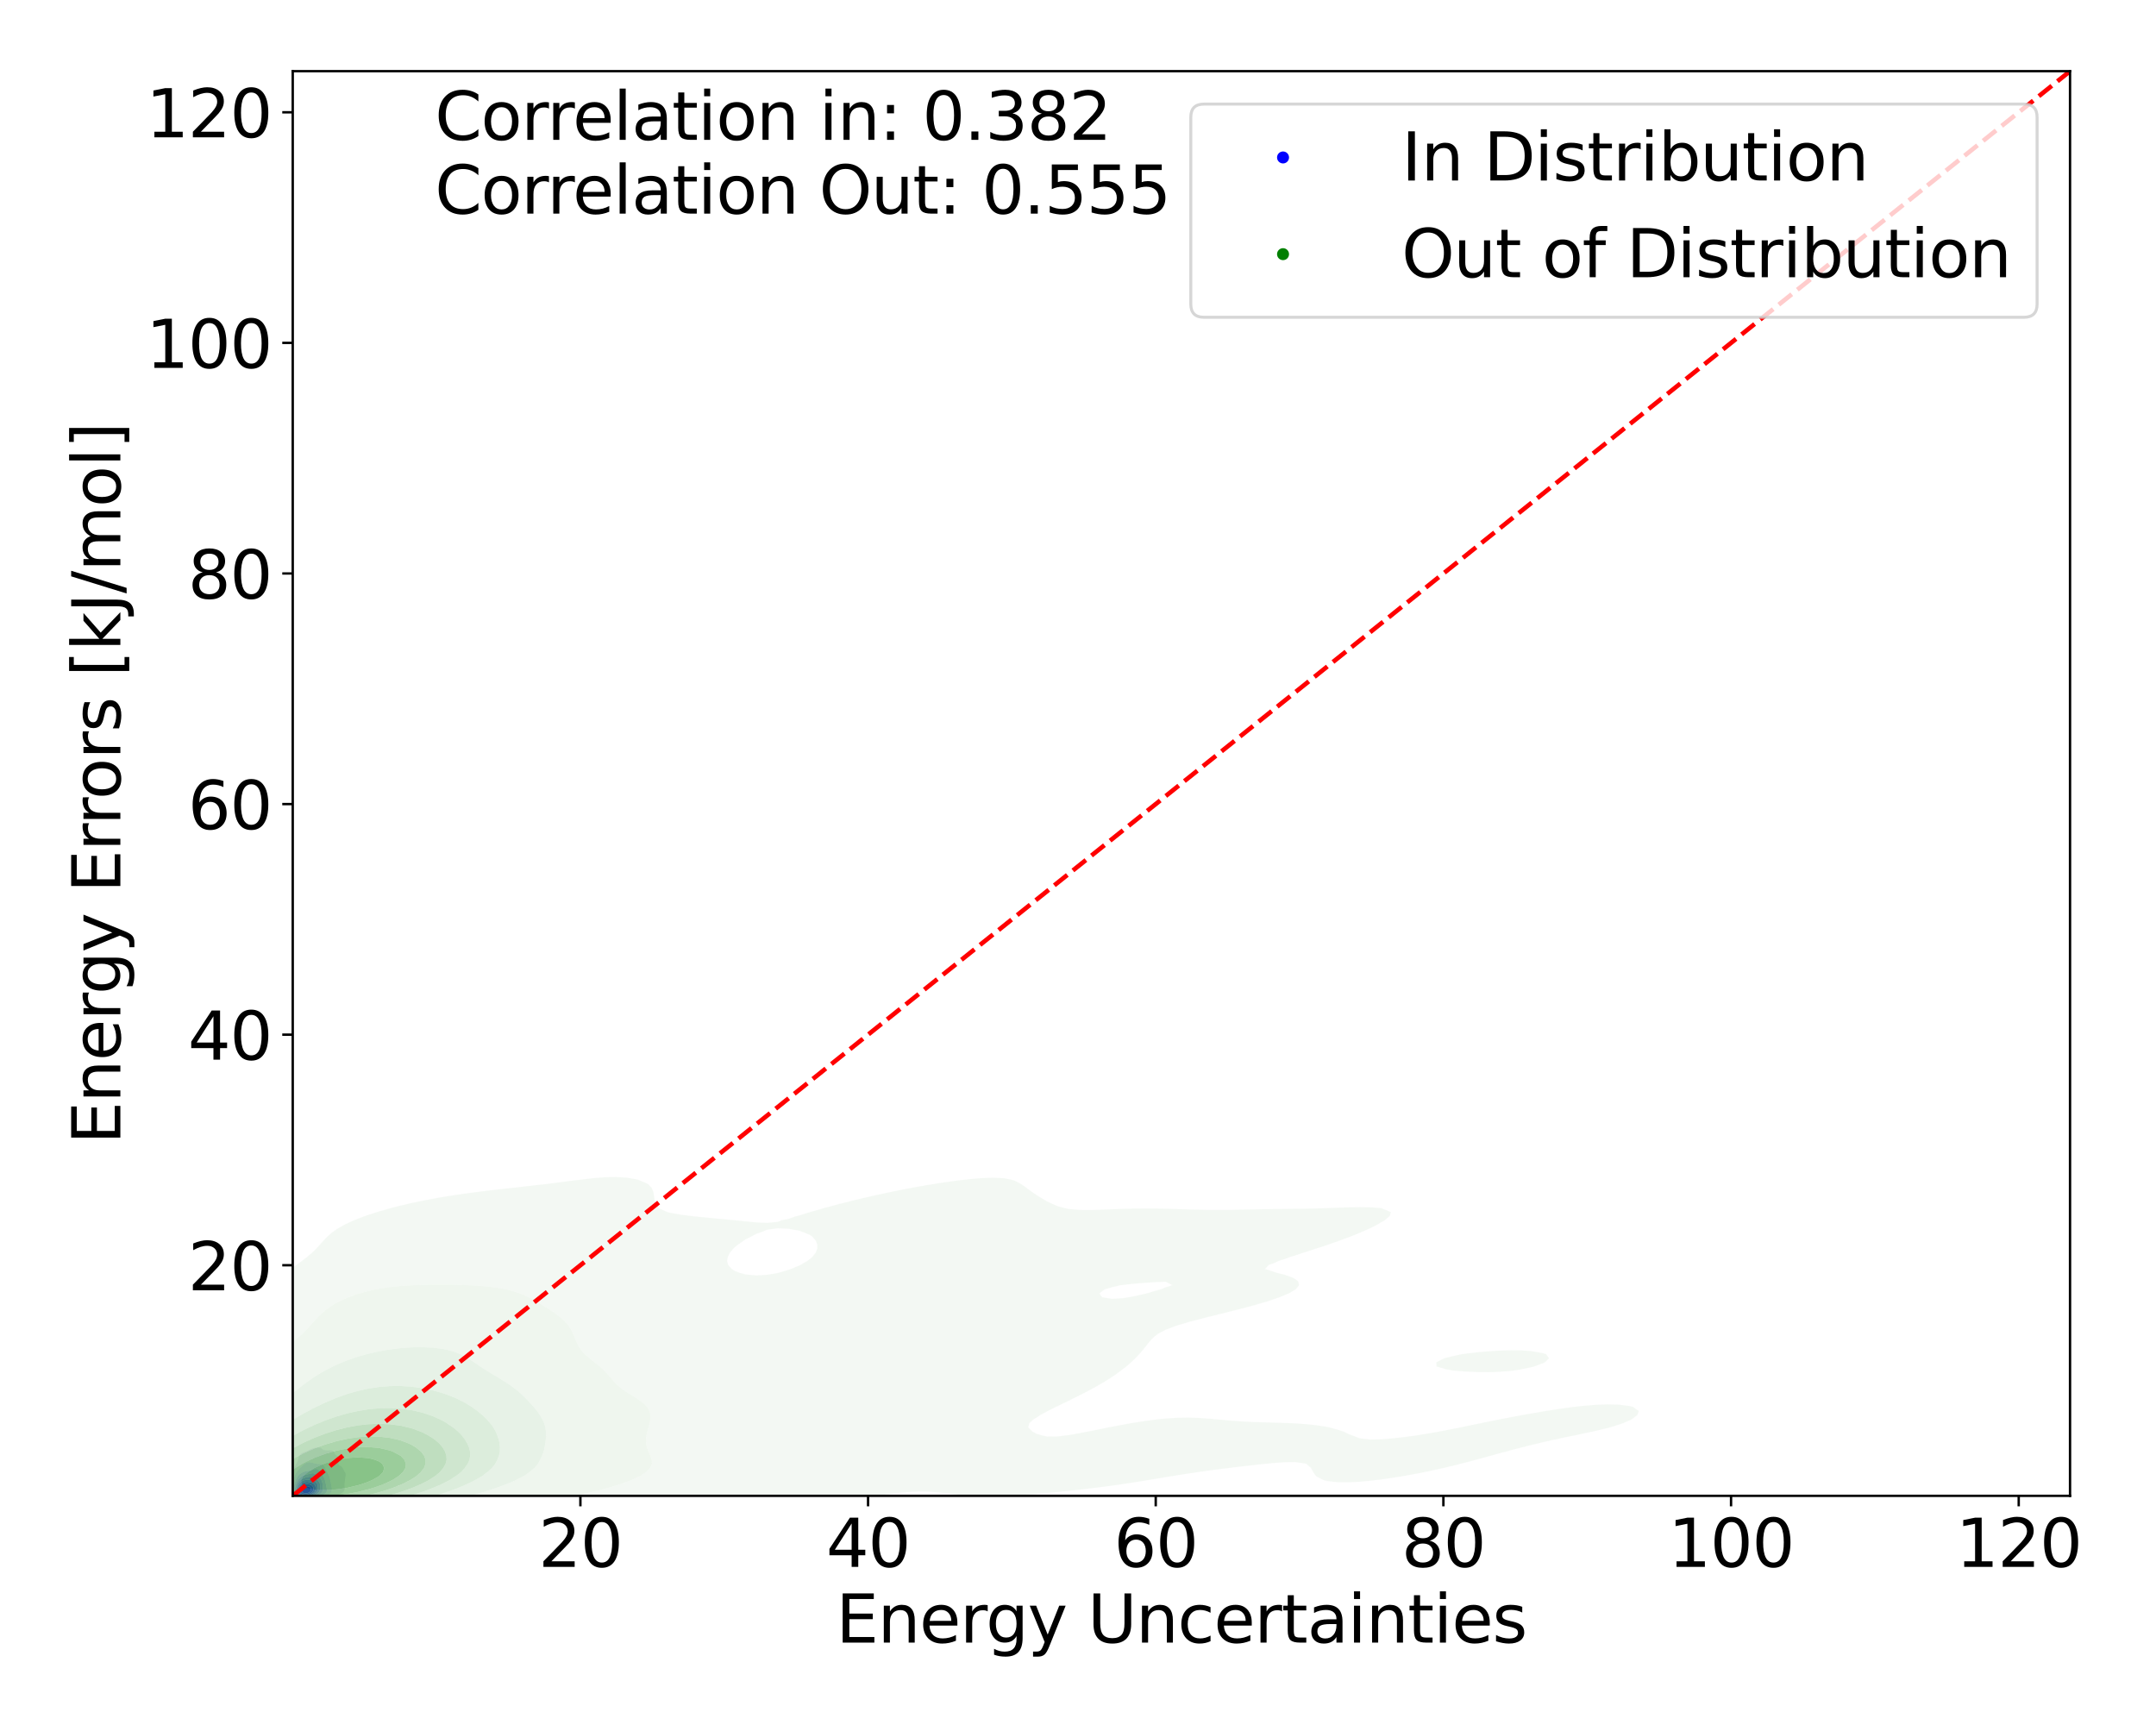 <?xml version="1.0" encoding="utf-8" standalone="no"?>
<!DOCTYPE svg PUBLIC "-//W3C//DTD SVG 1.1//EN"
  "http://www.w3.org/Graphics/SVG/1.1/DTD/svg11.dtd">
<svg xmlns:xlink="http://www.w3.org/1999/xlink" width="720pt" height="576pt" viewBox="0 0 720 576" xmlns="http://www.w3.org/2000/svg" version="1.1">
 <defs>
  <style type="text/css">*{stroke-linejoin: round; stroke-linecap: butt}</style>
 </defs>
 <g id="figure_1">
  <g id="patch_1">
   <path d="M 0 576 
L 720 576 
L 720 0 
L 0 0 
z
" style="fill: #ffffff"/>
  </g>
  <g id="axes_1">
   <g id="patch_2">
    <path d="M 97.76 499.48 
L 691.29 499.48 
L 691.29 23.76 
L 97.76 23.76 
z
" style="fill: #ffffff"/>
   </g>
   <g id="QuadContourSet_1">
    <path d="M 98.934 501.501 
L 99.358 501.577 
L 99.783 501.625 
L 100.207 501.656 
L 100.632 501.675 
L 101.056 501.686 
L 101.481 501.687 
L 101.906 501.676 
L 102.33 501.653 
L 102.755 501.621 
L 103.179 501.581 
L 103.604 501.538 
L 104.028 501.49 
L 104.453 501.431 
L 104.688 501.391 
L 104.877 501.373 
L 105.302 501.324 
L 105.726 501.263 
L 106.151 501.192 
L 106.575 501.115 
L 107 501.035 
L 107.181 501.001 
L 107.425 500.972 
L 107.849 500.916 
L 108.274 500.843 
L 108.698 500.742 
L 109.077 500.611 
L 109.123 500.599 
L 109.547 500.46 
L 109.972 500.252 
L 110.031 500.221 
L 110.396 500.045 
L 110.776 499.83 
L 110.821 499.805 
L 111.245 499.607 
L 111.67 499.44 
L 111.67 499.44 
L 112.094 499.331 
L 112.519 499.231 
L 112.943 499.106 
L 113.101 499.05 
L 113.368 498.945 
L 113.793 498.749 
L 113.973 498.66 
L 114.217 498.501 
L 114.544 498.27 
L 114.642 498.164 
L 114.88 497.88 
L 115.054 497.49 
L 115.066 497.417 
L 115.114 497.1 
L 115.11 496.71 
L 115.078 496.32 
L 115.066 496.149 
L 115.052 495.929 
L 115.053 495.539 
L 115.066 495.358 
L 115.081 495.149 
L 115.126 494.759 
L 115.178 494.369 
L 115.231 493.979 
L 115.286 493.589 
L 115.343 493.199 
L 115.4 492.809 
L 115.443 492.419 
L 115.415 492.028 
L 115.234 491.638 
L 115.066 491.418 
L 114.977 491.248 
L 114.78 490.858 
L 114.642 490.598 
L 114.597 490.468 
L 114.388 490.078 
L 114.217 489.863 
L 114.028 489.688 
L 113.793 489.52 
L 113.368 489.334 
L 113.28 489.298 
L 112.991 488.908 
L 113.03 488.517 
L 113.119 488.127 
L 113.202 487.737 
L 113.258 487.347 
L 113.252 486.957 
L 113.107 486.567 
L 112.943 486.379 
L 112.659 486.177 
L 112.519 486.085 
L 112.094 485.793 
L 112.087 485.787 
L 111.807 485.397 
L 111.67 485.152 
L 111.584 485.007 
L 111.296 484.616 
L 111.245 484.559 
L 110.821 484.303 
L 110.396 484.251 
L 109.972 484.282 
L 109.547 484.32 
L 109.123 484.321 
L 108.698 484.278 
L 108.393 484.226 
L 108.274 484.195 
L 107.849 484.02 
L 107.557 483.836 
L 107.425 483.684 
L 107.071 483.446 
L 107 483.428 
L 106.575 483.359 
L 106.151 483.329 
L 105.726 483.342 
L 105.302 483.409 
L 105.166 483.446 
L 104.877 483.516 
L 104.453 483.65 
L 104.028 483.828 
L 104.009 483.836 
L 103.604 484.003 
L 103.19 484.226 
L 103.179 484.232 
L 102.755 484.435 
L 102.401 484.616 
L 102.33 484.646 
L 101.906 484.798 
L 101.481 484.956 
L 101.369 485.007 
L 101.056 485.134 
L 100.632 485.39 
L 100.623 485.397 
L 100.207 485.781 
L 100.202 485.787 
L 99.936 486.177 
L 99.783 486.535 
L 99.77 486.567 
L 99.654 486.957 
L 99.558 487.347 
L 99.442 487.737 
L 99.358 487.936 
L 99.279 488.127 
L 99.079 488.517 
L 98.934 488.791 
L 98.872 488.908 
L 98.669 489.298 
L 98.509 489.658 
L 98.495 489.688 
L 98.314 490.078 
L 98.152 490.468 
L 98.085 490.623 
L 97.97 490.858 
L 97.785 491.248 
L 97.66 491.547 
L 97.614 491.638 
L 97.442 492.028 
L 97.319 492.419 
L 97.236 492.806 
L 97.235 492.809 
L 97.147 493.199 
L 97.085 493.589 
L 97.034 493.979 
L 96.983 494.369 
L 96.93 494.759 
L 96.876 495.149 
L 96.826 495.539 
L 96.811 495.662 
L 96.756 495.929 
L 96.69 496.32 
L 96.637 496.71 
L 96.595 497.1 
L 96.558 497.49 
L 96.525 497.88 
L 96.497 498.27 
L 96.482 498.66 
L 96.488 499.05 
L 96.526 499.44 
L 96.619 499.83 
L 96.811 500.221 
L 96.811 500.221 
L 97.068 500.611 
L 97.236 500.773 
L 97.556 501.001 
L 97.66 501.069 
L 98.085 501.272 
L 98.509 501.384 
L 98.547 501.391 
z
M 100.802 501.001 
L 100.632 500.994 
L 100.207 500.967 
L 99.783 500.925 
L 99.358 500.857 
L 98.934 500.746 
L 98.598 500.611 
L 98.509 500.577 
L 98.085 500.342 
L 97.933 500.221 
L 97.66 499.911 
L 97.599 499.83 
L 97.407 499.44 
L 97.32 499.05 
L 97.291 498.66 
L 97.297 498.27 
L 97.323 497.88 
L 97.361 497.49 
L 97.404 497.1 
L 97.452 496.71 
L 97.509 496.32 
L 97.583 495.929 
L 97.66 495.609 
L 97.673 495.539 
L 97.754 495.149 
L 97.849 494.759 
L 97.954 494.369 
L 98.068 493.979 
L 98.085 493.918 
L 98.164 493.589 
L 98.269 493.199 
L 98.399 492.809 
L 98.509 492.537 
L 98.558 492.419 
L 98.747 492.028 
L 98.934 491.717 
L 98.985 491.638 
L 99.262 491.248 
L 99.358 491.117 
L 99.577 490.858 
L 99.783 490.607 
L 99.917 490.468 
L 100.207 490.145 
L 100.277 490.078 
L 100.632 489.719 
L 100.667 489.688 
L 101.056 489.33 
L 101.095 489.298 
L 101.481 488.974 
L 101.577 488.908 
L 101.906 488.66 
L 102.173 488.517 
L 102.33 488.42 
L 102.755 488.285 
L 103.179 488.26 
L 103.604 488.299 
L 104.028 488.368 
L 104.453 488.471 
L 104.595 488.517 
L 104.877 488.598 
L 105.302 488.709 
L 105.726 488.778 
L 106.151 488.808 
L 106.575 488.822 
L 107 488.846 
L 107.38 488.908 
L 107.425 488.915 
L 107.849 489.086 
L 108.096 489.298 
L 108.274 489.545 
L 108.352 489.688 
L 108.537 490.078 
L 108.698 490.408 
L 108.727 490.468 
L 108.934 490.858 
L 109.123 491.248 
L 109.123 491.248 
L 109.309 491.638 
L 109.499 492.028 
L 109.547 492.123 
L 109.717 492.419 
L 109.91 492.809 
L 109.972 492.981 
L 110.055 493.199 
L 110.158 493.589 
L 110.241 493.979 
L 110.319 494.369 
L 110.395 494.759 
L 110.396 494.769 
L 110.488 495.149 
L 110.568 495.539 
L 110.638 495.929 
L 110.705 496.32 
L 110.771 496.71 
L 110.818 497.1 
L 110.82 497.49 
L 110.756 497.88 
L 110.604 498.27 
L 110.396 498.571 
L 110.338 498.66 
L 109.972 499.036 
L 109.956 499.05 
L 109.547 499.349 
L 109.391 499.44 
L 109.123 499.581 
L 108.698 499.751 
L 108.447 499.83 
L 108.274 499.887 
L 107.849 500.007 
L 107.425 500.11 
L 107 500.203 
L 106.92 500.221 
L 106.575 500.313 
L 106.151 500.42 
L 105.726 500.515 
L 105.302 500.594 
L 105.201 500.611 
L 104.877 500.682 
L 104.453 500.757 
L 104.028 500.818 
L 103.604 500.87 
L 103.179 500.918 
L 102.755 500.959 
L 102.33 500.991 
L 102.12 501.001 
L 101.906 501.017 
L 101.481 501.028 
L 101.056 501.017 
z
" clip-path="url(#p3f0912bb48)" style="fill: #eaeaf3"/>
    <path d="M 101.056 501.017 
L 101.481 501.028 
L 101.906 501.017 
L 102.12 501.001 
L 102.33 500.991 
L 102.755 500.959 
L 103.179 500.918 
L 103.604 500.87 
L 104.028 500.818 
L 104.453 500.757 
L 104.877 500.682 
L 105.201 500.611 
L 105.302 500.594 
L 105.726 500.515 
L 106.151 500.42 
L 106.575 500.313 
L 106.92 500.221 
L 107 500.203 
L 107.425 500.11 
L 107.849 500.007 
L 108.274 499.887 
L 108.447 499.83 
L 108.698 499.751 
L 109.123 499.581 
L 109.391 499.44 
L 109.547 499.349 
L 109.956 499.05 
L 109.972 499.036 
L 110.338 498.66 
L 110.396 498.571 
L 110.604 498.27 
L 110.756 497.88 
L 110.82 497.49 
L 110.818 497.1 
L 110.771 496.71 
L 110.705 496.32 
L 110.638 495.929 
L 110.568 495.539 
L 110.488 495.149 
L 110.396 494.769 
L 110.395 494.759 
L 110.319 494.369 
L 110.241 493.979 
L 110.158 493.589 
L 110.055 493.199 
L 109.972 492.981 
L 109.91 492.809 
L 109.717 492.419 
L 109.547 492.123 
L 109.499 492.028 
L 109.309 491.638 
L 109.123 491.248 
L 109.123 491.248 
L 108.934 490.858 
L 108.727 490.468 
L 108.698 490.408 
L 108.537 490.078 
L 108.352 489.688 
L 108.274 489.545 
L 108.096 489.298 
L 107.849 489.086 
L 107.425 488.915 
L 107.38 488.908 
L 107 488.846 
L 106.575 488.822 
L 106.151 488.808 
L 105.726 488.778 
L 105.302 488.709 
L 104.877 488.598 
L 104.595 488.517 
L 104.453 488.471 
L 104.028 488.368 
L 103.604 488.299 
L 103.179 488.26 
L 102.755 488.285 
L 102.33 488.42 
L 102.173 488.517 
L 101.906 488.66 
L 101.577 488.908 
L 101.481 488.974 
L 101.095 489.298 
L 101.056 489.33 
L 100.667 489.688 
L 100.632 489.719 
L 100.277 490.078 
L 100.207 490.145 
L 99.917 490.468 
L 99.783 490.607 
L 99.577 490.858 
L 99.358 491.117 
L 99.262 491.248 
L 98.985 491.638 
L 98.934 491.717 
L 98.747 492.028 
L 98.558 492.419 
L 98.509 492.537 
L 98.399 492.809 
L 98.269 493.199 
L 98.164 493.589 
L 98.085 493.918 
L 98.068 493.979 
L 97.954 494.369 
L 97.849 494.759 
L 97.754 495.149 
L 97.673 495.539 
L 97.66 495.609 
L 97.583 495.929 
L 97.509 496.32 
L 97.452 496.71 
L 97.404 497.1 
L 97.361 497.49 
L 97.323 497.88 
L 97.297 498.27 
L 97.291 498.66 
L 97.32 499.05 
L 97.407 499.44 
L 97.599 499.83 
L 97.66 499.911 
L 97.933 500.221 
L 98.085 500.342 
L 98.509 500.577 
L 98.598 500.611 
L 98.934 500.746 
L 99.358 500.857 
L 99.783 500.925 
L 100.207 500.967 
L 100.632 500.994 
L 100.802 501.001 
z
M 99.114 500.221 
L 98.934 500.148 
L 98.509 499.887 
L 98.441 499.83 
L 98.121 499.44 
L 98.085 499.359 
L 97.953 499.05 
L 97.883 498.66 
L 97.874 498.27 
L 97.903 497.88 
L 97.952 497.49 
L 98.012 497.1 
L 98.08 496.71 
L 98.085 496.683 
L 98.142 496.32 
L 98.217 495.929 
L 98.314 495.539 
L 98.436 495.149 
L 98.509 494.944 
L 98.572 494.759 
L 98.717 494.369 
L 98.881 493.979 
L 98.934 493.859 
L 99.061 493.589 
L 99.271 493.199 
L 99.358 493.054 
L 99.536 492.809 
L 99.783 492.51 
L 99.882 492.419 
L 100.207 492.132 
L 100.369 492.028 
L 100.632 491.854 
L 101.056 491.648 
L 101.082 491.638 
L 101.481 491.462 
L 101.906 491.329 
L 102.298 491.248 
L 102.33 491.24 
L 102.755 491.164 
L 103.179 491.092 
L 103.604 490.995 
L 104.028 490.871 
L 104.069 490.858 
L 104.453 490.72 
L 104.877 490.6 
L 105.302 490.529 
L 105.726 490.53 
L 106.151 490.649 
L 106.458 490.858 
L 106.575 490.978 
L 106.782 491.248 
L 107 491.56 
L 107.055 491.638 
L 107.35 492.028 
L 107.425 492.121 
L 107.637 492.419 
L 107.849 492.742 
L 107.889 492.809 
L 108.103 493.199 
L 108.274 493.589 
L 108.274 493.589 
L 108.423 493.979 
L 108.544 494.369 
L 108.647 494.759 
L 108.698 494.983 
L 108.743 495.149 
L 108.829 495.539 
L 108.901 495.929 
L 108.97 496.32 
L 109.044 496.71 
L 109.118 497.1 
L 109.123 497.134 
L 109.172 497.49 
L 109.152 497.88 
L 109.123 497.958 
L 109.006 498.27 
L 108.698 498.626 
L 108.667 498.66 
L 108.274 498.928 
L 108.076 499.05 
L 107.849 499.157 
L 107.425 499.343 
L 107.192 499.44 
L 107 499.512 
L 106.575 499.667 
L 106.151 499.808 
L 106.082 499.83 
L 105.726 499.948 
L 105.302 500.067 
L 104.877 500.161 
L 104.549 500.221 
L 104.453 500.241 
L 104.028 500.325 
L 103.604 500.399 
L 103.179 500.465 
L 102.755 500.52 
L 102.33 500.559 
L 101.906 500.579 
L 101.481 500.581 
L 101.056 500.568 
L 100.632 500.54 
L 100.207 500.497 
L 99.783 500.427 
L 99.358 500.316 
z
" clip-path="url(#p3f0912bb48)" style="fill: #d8d8f4"/>
    <path d="M 99.358 500.316 
L 99.783 500.427 
L 100.207 500.497 
L 100.632 500.54 
L 101.056 500.568 
L 101.481 500.581 
L 101.906 500.579 
L 102.33 500.559 
L 102.755 500.52 
L 103.179 500.465 
L 103.604 500.399 
L 104.028 500.325 
L 104.453 500.241 
L 104.549 500.221 
L 104.877 500.161 
L 105.302 500.067 
L 105.726 499.948 
L 106.082 499.83 
L 106.151 499.808 
L 106.575 499.667 
L 107 499.512 
L 107.192 499.44 
L 107.425 499.343 
L 107.849 499.157 
L 108.076 499.05 
L 108.274 498.928 
L 108.667 498.66 
L 108.698 498.626 
L 109.006 498.27 
L 109.123 497.958 
L 109.152 497.88 
L 109.172 497.49 
L 109.123 497.134 
L 109.118 497.1 
L 109.044 496.71 
L 108.97 496.32 
L 108.901 495.929 
L 108.829 495.539 
L 108.743 495.149 
L 108.698 494.983 
L 108.647 494.759 
L 108.544 494.369 
L 108.423 493.979 
L 108.274 493.589 
L 108.274 493.589 
L 108.103 493.199 
L 107.889 492.809 
L 107.849 492.742 
L 107.637 492.419 
L 107.425 492.121 
L 107.35 492.028 
L 107.055 491.638 
L 107 491.56 
L 106.782 491.248 
L 106.575 490.978 
L 106.458 490.858 
L 106.151 490.649 
L 105.726 490.53 
L 105.302 490.529 
L 104.877 490.6 
L 104.453 490.72 
L 104.069 490.858 
L 104.028 490.871 
L 103.604 490.995 
L 103.179 491.092 
L 102.755 491.164 
L 102.33 491.24 
L 102.298 491.248 
L 101.906 491.329 
L 101.481 491.462 
L 101.082 491.638 
L 101.056 491.648 
L 100.632 491.854 
L 100.369 492.028 
L 100.207 492.132 
L 99.882 492.419 
L 99.783 492.51 
L 99.536 492.809 
L 99.358 493.054 
L 99.271 493.199 
L 99.061 493.589 
L 98.934 493.859 
L 98.881 493.979 
L 98.717 494.369 
L 98.572 494.759 
L 98.509 494.944 
L 98.436 495.149 
L 98.314 495.539 
L 98.217 495.929 
L 98.142 496.32 
L 98.085 496.683 
L 98.08 496.71 
L 98.012 497.1 
L 97.952 497.49 
L 97.903 497.88 
L 97.874 498.27 
L 97.883 498.66 
L 97.953 499.05 
L 98.085 499.359 
L 98.121 499.44 
L 98.441 499.83 
L 98.509 499.887 
L 98.934 500.148 
L 99.114 500.221 
z
M 101.156 500.221 
L 101.056 500.216 
L 100.632 500.178 
L 100.207 500.119 
L 99.783 500.022 
L 99.358 499.866 
L 99.287 499.83 
L 98.934 499.612 
L 98.741 499.44 
L 98.509 499.088 
L 98.488 499.05 
L 98.371 498.66 
L 98.342 498.27 
L 98.366 497.88 
L 98.421 497.49 
L 98.493 497.1 
L 98.509 497.017 
L 98.565 496.71 
L 98.646 496.32 
L 98.745 495.929 
L 98.871 495.539 
L 98.934 495.375 
L 99.023 495.149 
L 99.204 494.759 
L 99.358 494.467 
L 99.418 494.369 
L 99.672 493.979 
L 99.783 493.822 
L 99.991 493.589 
L 100.207 493.364 
L 100.421 493.199 
L 100.632 493.041 
L 101.056 492.809 
L 101.056 492.809 
L 101.481 492.625 
L 101.906 492.487 
L 102.18 492.419 
L 102.33 492.379 
L 102.755 492.281 
L 103.179 492.181 
L 103.604 492.077 
L 103.83 492.028 
L 104.028 491.981 
L 104.453 491.932 
L 104.877 491.988 
L 104.964 492.028 
L 105.302 492.236 
L 105.496 492.419 
L 105.726 492.618 
L 105.942 492.809 
L 106.151 492.962 
L 106.447 493.199 
L 106.575 493.297 
L 106.881 493.589 
L 107 493.716 
L 107.192 493.979 
L 107.407 494.369 
L 107.425 494.411 
L 107.555 494.759 
L 107.655 495.149 
L 107.722 495.539 
L 107.763 495.929 
L 107.788 496.32 
L 107.806 496.71 
L 107.817 497.1 
L 107.809 497.49 
L 107.737 497.88 
L 107.537 498.27 
L 107.425 498.385 
L 107.161 498.66 
L 107 498.768 
L 106.575 499.048 
L 106.572 499.05 
L 106.151 499.267 
L 105.768 499.44 
L 105.726 499.457 
L 105.302 499.615 
L 104.877 499.742 
L 104.516 499.83 
L 104.453 499.847 
L 104.028 499.948 
L 103.604 500.037 
L 103.179 500.114 
L 102.755 500.177 
L 102.33 500.219 
L 102.286 500.221 
L 101.906 500.243 
L 101.481 500.24 
z
" clip-path="url(#p3f0912bb48)" style="fill: #c0c0f5"/>
    <path d="M 101.481 500.24 
L 101.906 500.243 
L 102.286 500.221 
L 102.33 500.219 
L 102.755 500.177 
L 103.179 500.114 
L 103.604 500.037 
L 104.028 499.948 
L 104.453 499.847 
L 104.516 499.83 
L 104.877 499.742 
L 105.302 499.615 
L 105.726 499.457 
L 105.768 499.44 
L 106.151 499.267 
L 106.572 499.05 
L 106.575 499.048 
L 107 498.768 
L 107.161 498.66 
L 107.425 498.385 
L 107.537 498.27 
L 107.737 497.88 
L 107.809 497.49 
L 107.817 497.1 
L 107.806 496.71 
L 107.788 496.32 
L 107.763 495.929 
L 107.722 495.539 
L 107.655 495.149 
L 107.555 494.759 
L 107.425 494.411 
L 107.407 494.369 
L 107.192 493.979 
L 107 493.716 
L 106.881 493.589 
L 106.575 493.297 
L 106.447 493.199 
L 106.151 492.962 
L 105.942 492.809 
L 105.726 492.618 
L 105.496 492.419 
L 105.302 492.236 
L 104.964 492.028 
L 104.877 491.988 
L 104.453 491.932 
L 104.028 491.981 
L 103.83 492.028 
L 103.604 492.077 
L 103.179 492.181 
L 102.755 492.281 
L 102.33 492.379 
L 102.18 492.419 
L 101.906 492.487 
L 101.481 492.625 
L 101.056 492.809 
L 101.056 492.809 
L 100.632 493.041 
L 100.421 493.199 
L 100.207 493.364 
L 99.991 493.589 
L 99.783 493.822 
L 99.672 493.979 
L 99.418 494.369 
L 99.358 494.467 
L 99.204 494.759 
L 99.023 495.149 
L 98.934 495.375 
L 98.871 495.539 
L 98.745 495.929 
L 98.646 496.32 
L 98.565 496.71 
L 98.509 497.017 
L 98.493 497.1 
L 98.421 497.49 
L 98.366 497.88 
L 98.342 498.27 
L 98.371 498.66 
L 98.488 499.05 
L 98.509 499.088 
L 98.741 499.44 
L 98.934 499.612 
L 99.287 499.83 
L 99.358 499.866 
L 99.783 500.022 
L 100.207 500.119 
L 100.632 500.178 
L 101.056 500.216 
L 101.156 500.221 
z
M 100.466 499.83 
L 100.207 499.778 
L 99.783 499.644 
L 99.389 499.44 
L 99.358 499.418 
L 98.993 499.05 
L 98.934 498.931 
L 98.818 498.66 
L 98.762 498.27 
L 98.776 497.88 
L 98.833 497.49 
L 98.914 497.1 
L 98.934 497.018 
L 99.005 496.71 
L 99.11 496.32 
L 99.238 495.929 
L 99.358 495.631 
L 99.399 495.539 
L 99.603 495.149 
L 99.783 494.865 
L 99.864 494.759 
L 100.2 494.369 
L 100.207 494.361 
L 100.632 494.003 
L 100.672 493.979 
L 101.056 493.74 
L 101.408 493.589 
L 101.481 493.555 
L 101.906 493.407 
L 102.33 493.293 
L 102.755 493.199 
L 102.755 493.199 
L 103.179 493.119 
L 103.604 493.078 
L 104.028 493.115 
L 104.273 493.199 
L 104.453 493.262 
L 104.877 493.487 
L 105.044 493.589 
L 105.302 493.728 
L 105.709 493.979 
L 105.726 493.99 
L 106.151 494.304 
L 106.22 494.369 
L 106.551 494.759 
L 106.575 494.8 
L 106.745 495.149 
L 106.856 495.539 
L 106.912 495.929 
L 106.931 496.32 
L 106.924 496.71 
L 106.895 497.1 
L 106.837 497.49 
L 106.719 497.88 
L 106.575 498.13 
L 106.5 498.27 
L 106.151 498.641 
L 106.132 498.66 
L 105.726 498.945 
L 105.558 499.05 
L 105.302 499.174 
L 104.877 499.347 
L 104.607 499.44 
L 104.453 499.489 
L 104.028 499.611 
L 103.604 499.718 
L 103.179 499.81 
L 103.062 499.83 
L 102.755 499.889 
L 102.33 499.94 
L 101.906 499.96 
L 101.481 499.952 
L 101.056 499.919 
L 100.632 499.863 
z
" clip-path="url(#p3f0912bb48)" style="fill: #a8a8f6"/>
    <path d="M 100.632 499.863 
L 101.056 499.919 
L 101.481 499.952 
L 101.906 499.96 
L 102.33 499.94 
L 102.755 499.889 
L 103.062 499.83 
L 103.179 499.81 
L 103.604 499.718 
L 104.028 499.611 
L 104.453 499.489 
L 104.607 499.44 
L 104.877 499.347 
L 105.302 499.174 
L 105.558 499.05 
L 105.726 498.945 
L 106.132 498.66 
L 106.151 498.641 
L 106.5 498.27 
L 106.575 498.13 
L 106.719 497.88 
L 106.837 497.49 
L 106.895 497.1 
L 106.924 496.71 
L 106.931 496.32 
L 106.912 495.929 
L 106.856 495.539 
L 106.745 495.149 
L 106.575 494.8 
L 106.551 494.759 
L 106.22 494.369 
L 106.151 494.304 
L 105.726 493.99 
L 105.709 493.979 
L 105.302 493.728 
L 105.044 493.589 
L 104.877 493.487 
L 104.453 493.262 
L 104.273 493.199 
L 104.028 493.115 
L 103.604 493.078 
L 103.179 493.119 
L 102.755 493.199 
L 102.755 493.199 
L 102.33 493.293 
L 101.906 493.407 
L 101.481 493.555 
L 101.408 493.589 
L 101.056 493.74 
L 100.672 493.979 
L 100.632 494.003 
L 100.207 494.361 
L 100.2 494.369 
L 99.864 494.759 
L 99.783 494.865 
L 99.603 495.149 
L 99.399 495.539 
L 99.358 495.631 
L 99.238 495.929 
L 99.11 496.32 
L 99.005 496.71 
L 98.934 497.018 
L 98.914 497.1 
L 98.833 497.49 
L 98.776 497.88 
L 98.762 498.27 
L 98.818 498.66 
L 98.934 498.931 
L 98.993 499.05 
L 99.358 499.418 
L 99.389 499.44 
L 99.783 499.644 
L 100.207 499.778 
L 100.466 499.83 
z
M 100.218 499.44 
L 100.207 499.437 
L 99.783 499.229 
L 99.545 499.05 
L 99.358 498.804 
L 99.274 498.66 
L 99.179 498.27 
L 99.179 497.88 
L 99.235 497.49 
L 99.325 497.1 
L 99.358 496.982 
L 99.438 496.71 
L 99.573 496.32 
L 99.739 495.929 
L 99.783 495.842 
L 99.959 495.539 
L 100.207 495.196 
L 100.25 495.149 
L 100.632 494.785 
L 100.669 494.759 
L 101.056 494.503 
L 101.357 494.369 
L 101.481 494.311 
L 101.906 494.177 
L 102.33 494.091 
L 102.755 494.048 
L 103.179 494.051 
L 103.604 494.105 
L 104.028 494.209 
L 104.453 494.359 
L 104.476 494.369 
L 104.877 494.542 
L 105.248 494.759 
L 105.302 494.794 
L 105.706 495.149 
L 105.726 495.175 
L 105.961 495.539 
L 106.097 495.929 
L 106.151 496.268 
L 106.159 496.32 
L 106.174 496.71 
L 106.151 497.1 
L 106.151 497.1 
L 106.085 497.49 
L 105.955 497.88 
L 105.726 498.251 
L 105.714 498.27 
L 105.307 498.66 
L 105.302 498.664 
L 104.877 498.917 
L 104.616 499.05 
L 104.453 499.116 
L 104.028 499.273 
L 103.604 499.41 
L 103.5 499.44 
L 103.179 499.526 
L 102.755 499.613 
L 102.33 499.665 
L 101.906 499.681 
L 101.481 499.666 
L 101.056 499.623 
L 100.632 499.552 
z
" clip-path="url(#p3f0912bb48)" style="fill: #8c8cf8"/>
    <path d="M 100.632 499.552 
L 101.056 499.623 
L 101.481 499.666 
L 101.906 499.681 
L 102.33 499.665 
L 102.755 499.613 
L 103.179 499.526 
L 103.5 499.44 
L 103.604 499.41 
L 104.028 499.273 
L 104.453 499.116 
L 104.616 499.05 
L 104.877 498.917 
L 105.302 498.664 
L 105.307 498.66 
L 105.714 498.27 
L 105.726 498.251 
L 105.955 497.88 
L 106.085 497.49 
L 106.151 497.1 
L 106.151 497.1 
L 106.174 496.71 
L 106.159 496.32 
L 106.151 496.268 
L 106.097 495.929 
L 105.961 495.539 
L 105.726 495.175 
L 105.706 495.149 
L 105.302 494.794 
L 105.248 494.759 
L 104.877 494.542 
L 104.476 494.369 
L 104.453 494.359 
L 104.028 494.209 
L 103.604 494.105 
L 103.179 494.051 
L 102.755 494.048 
L 102.33 494.091 
L 101.906 494.177 
L 101.481 494.311 
L 101.357 494.369 
L 101.056 494.503 
L 100.669 494.759 
L 100.632 494.785 
L 100.25 495.149 
L 100.207 495.196 
L 99.959 495.539 
L 99.783 495.842 
L 99.739 495.929 
L 99.573 496.32 
L 99.438 496.71 
L 99.358 496.982 
L 99.325 497.1 
L 99.235 497.49 
L 99.179 497.88 
L 99.179 498.27 
L 99.274 498.66 
L 99.358 498.804 
L 99.545 499.05 
L 99.783 499.229 
L 100.207 499.437 
L 100.218 499.44 
z
M 100.237 499.05 
L 100.207 499.033 
L 99.786 498.66 
L 99.783 498.655 
L 99.63 498.27 
L 99.606 497.88 
L 99.659 497.49 
L 99.759 497.1 
L 99.783 497.029 
L 99.902 496.71 
L 100.079 496.32 
L 100.207 496.084 
L 100.312 495.929 
L 100.632 495.539 
L 100.632 495.539 
L 101.056 495.207 
L 101.169 495.149 
L 101.481 494.997 
L 101.906 494.876 
L 102.33 494.823 
L 102.755 494.828 
L 103.179 494.876 
L 103.604 494.956 
L 104.028 495.072 
L 104.227 495.149 
L 104.453 495.244 
L 104.877 495.519 
L 104.9 495.539 
L 105.211 495.929 
L 105.302 496.141 
L 105.366 496.32 
L 105.432 496.71 
L 105.437 497.1 
L 105.381 497.49 
L 105.302 497.708 
L 105.239 497.88 
L 104.965 498.27 
L 104.877 498.346 
L 104.482 498.66 
L 104.453 498.676 
L 104.028 498.897 
L 103.696 499.05 
L 103.604 499.084 
L 103.179 499.222 
L 102.755 499.323 
L 102.33 499.381 
L 101.906 499.394 
L 101.481 499.368 
L 101.056 499.307 
L 100.632 499.204 
z
" clip-path="url(#p3f0912bb48)" style="fill: #7070f9"/>
    <path d="M 100.632 499.204 
L 101.056 499.307 
L 101.481 499.368 
L 101.906 499.394 
L 102.33 499.381 
L 102.755 499.323 
L 103.179 499.222 
L 103.604 499.084 
L 103.696 499.05 
L 104.028 498.897 
L 104.453 498.676 
L 104.482 498.66 
L 104.877 498.346 
L 104.965 498.27 
L 105.239 497.88 
L 105.302 497.708 
L 105.381 497.49 
L 105.437 497.1 
L 105.432 496.71 
L 105.366 496.32 
L 105.302 496.141 
L 105.211 495.929 
L 104.9 495.539 
L 104.877 495.519 
L 104.453 495.244 
L 104.227 495.149 
L 104.028 495.072 
L 103.604 494.956 
L 103.179 494.876 
L 102.755 494.828 
L 102.33 494.823 
L 101.906 494.876 
L 101.481 494.997 
L 101.169 495.149 
L 101.056 495.207 
L 100.632 495.539 
L 100.632 495.539 
L 100.312 495.929 
L 100.207 496.084 
L 100.079 496.32 
L 99.902 496.71 
L 99.783 497.029 
L 99.759 497.1 
L 99.659 497.49 
L 99.606 497.88 
L 99.63 498.27 
L 99.783 498.655 
L 99.786 498.66 
L 100.207 499.033 
L 100.237 499.05 
z
M 101.723 499.05 
L 101.481 499.022 
L 101.056 498.92 
L 100.632 498.747 
L 100.493 498.66 
L 100.207 498.314 
L 100.182 498.27 
L 100.115 497.88 
L 100.159 497.49 
L 100.207 497.32 
L 100.282 497.1 
L 100.471 496.71 
L 100.632 496.445 
L 100.734 496.32 
L 101.056 495.989 
L 101.146 495.929 
L 101.481 495.731 
L 101.906 495.595 
L 102.33 495.546 
L 102.755 495.56 
L 103.179 495.622 
L 103.604 495.734 
L 104.028 495.922 
L 104.04 495.929 
L 104.453 496.32 
L 104.453 496.32 
L 104.618 496.71 
L 104.668 497.1 
L 104.627 497.49 
L 104.478 497.88 
L 104.453 497.913 
L 104.175 498.27 
L 104.028 498.383 
L 103.638 498.66 
L 103.604 498.677 
L 103.179 498.86 
L 102.755 498.991 
L 102.399 499.05 
L 102.33 499.06 
L 101.906 499.067 
z
" clip-path="url(#p3f0912bb48)" style="fill: #5252fb"/>
    <path d="M 101.906 499.067 
L 102.33 499.06 
L 102.399 499.05 
L 102.755 498.991 
L 103.179 498.86 
L 103.604 498.677 
L 103.638 498.66 
L 104.028 498.383 
L 104.175 498.27 
L 104.453 497.913 
L 104.478 497.88 
L 104.627 497.49 
L 104.668 497.1 
L 104.618 496.71 
L 104.453 496.32 
L 104.453 496.32 
L 104.04 495.929 
L 104.028 495.922 
L 103.604 495.734 
L 103.179 495.622 
L 102.755 495.56 
L 102.33 495.546 
L 101.906 495.595 
L 101.481 495.731 
L 101.146 495.929 
L 101.056 495.989 
L 100.734 496.32 
L 100.632 496.445 
L 100.471 496.71 
L 100.282 497.1 
L 100.207 497.32 
L 100.159 497.49 
L 100.115 497.88 
L 100.182 498.27 
L 100.207 498.314 
L 100.493 498.66 
L 100.632 498.747 
L 101.056 498.92 
L 101.481 499.022 
L 101.723 499.05 
z
M 100.969 498.27 
L 100.782 497.88 
L 100.811 497.49 
L 100.972 497.1 
L 101.056 496.97 
L 101.297 496.71 
L 101.481 496.558 
L 101.906 496.353 
L 102.072 496.32 
L 102.33 496.275 
L 102.755 496.289 
L 102.893 496.32 
L 103.179 496.401 
L 103.604 496.67 
L 103.642 496.71 
L 103.831 497.1 
L 103.844 497.49 
L 103.705 497.88 
L 103.604 498.002 
L 103.351 498.27 
L 103.179 498.377 
L 102.755 498.565 
L 102.33 498.66 
L 101.906 498.653 
L 101.481 498.549 
L 101.056 498.339 
z
" clip-path="url(#p3f0912bb48)" style="fill: #3131fd"/>
    <path d="M 101.056 498.339 
L 101.481 498.549 
L 101.906 498.653 
L 102.33 498.66 
L 102.755 498.565 
L 103.179 498.377 
L 103.351 498.27 
L 103.604 498.002 
L 103.705 497.88 
L 103.844 497.49 
L 103.831 497.1 
L 103.642 496.71 
L 103.604 496.67 
L 103.179 496.401 
L 102.893 496.32 
L 102.755 496.289 
L 102.33 496.275 
L 102.072 496.32 
L 101.906 496.353 
L 101.481 496.558 
L 101.297 496.71 
L 101.056 496.97 
L 100.972 497.1 
L 100.811 497.49 
L 100.782 497.88 
L 100.969 498.27 
z
" clip-path="url(#p3f0912bb48)" style="fill: #1010fe"/>
   </g>
   <g id="QuadContourSet_2">
    <path d="M 72.649 517.357 
L 76.248 517.448 
L 79.846 517.448 
L 83.444 517.366 
L 85.476 517.276 
L 87.042 517.236 
L 90.641 517.103 
L 94.239 516.921 
L 97.837 516.677 
L 101.436 516.358 
L 105.034 515.938 
L 105.175 515.92 
L 108.632 515.647 
L 112.231 515.284 
L 115.829 514.816 
L 117.525 514.564 
L 119.427 514.379 
L 123.026 513.977 
L 126.624 513.47 
L 128.328 513.208 
L 130.222 513.008 
L 133.82 512.593 
L 137.419 512.101 
L 139.199 511.852 
L 141.017 511.672 
L 144.615 511.311 
L 148.214 510.923 
L 151.812 510.521 
L 152.059 510.496 
L 155.41 510.253 
L 159.009 509.985 
L 162.607 509.704 
L 166.205 509.402 
L 169.039 509.141 
L 169.803 509.088 
L 173.402 508.821 
L 177 508.508 
L 180.598 508.136 
L 183.505 507.785 
L 184.197 507.719 
L 187.795 507.347 
L 191.393 506.908 
L 194.774 506.429 
L 194.992 506.403 
L 198.59 505.977 
L 202.188 505.498 
L 205.166 505.073 
L 205.786 504.997 
L 209.385 504.586 
L 212.983 504.177 
L 216.581 503.801 
L 217.689 503.717 
L 220.18 503.551 
L 223.778 503.417 
L 227.376 503.417 
L 230.975 503.568 
L 232.945 503.717 
L 234.573 503.859 
L 238.171 504.204 
L 241.77 504.491 
L 245.368 504.67 
L 248.966 504.726 
L 252.564 504.665 
L 256.163 504.498 
L 259.761 504.234 
L 263.359 503.878 
L 264.69 503.717 
L 266.958 503.462 
L 270.556 502.995 
L 274.154 502.46 
L 274.789 502.361 
L 277.753 501.909 
L 281.351 501.326 
L 283.321 501.005 
L 284.949 500.728 
L 288.547 500.142 
L 291.681 499.65 
L 292.146 499.568 
L 295.744 499.038 
L 299.342 498.58 
L 302.399 498.294 
L 302.941 498.231 
L 306.539 498.031 
L 310.137 498.067 
L 312.74 498.294 
L 313.736 498.37 
L 317.334 498.786 
L 320.932 499.218 
L 324.53 499.539 
L 327.023 499.65 
L 328.129 499.685 
L 331.727 499.685 
L 332.933 499.65 
L 335.325 499.574 
L 338.924 499.377 
L 342.522 499.129 
L 346.12 498.845 
L 349.719 498.531 
L 352.19 498.294 
L 353.317 498.184 
L 356.915 497.811 
L 360.514 497.422 
L 364.112 497 
L 364.606 496.938 
L 367.71 496.548 
L 371.308 496.068 
L 374.663 495.582 
L 374.907 495.546 
L 378.505 495.001 
L 382.103 494.425 
L 383.326 494.226 
L 385.702 493.83 
L 389.3 493.233 
L 391.533 492.87 
L 392.898 492.641 
L 396.497 492.076 
L 400.095 491.54 
L 400.276 491.515 
L 403.693 491.032 
L 407.291 490.559 
L 410.473 490.159 
L 410.89 490.105 
L 414.488 489.67 
L 418.086 489.259 
L 421.685 488.865 
L 422.389 488.803 
L 425.283 488.522 
L 428.881 488.269 
L 432.48 488.205 
L 436.078 488.716 
L 436.283 488.803 
L 437.794 490.159 
L 438.527 491.515 
L 439.483 492.87 
L 439.676 493.014 
L 441.985 494.226 
L 443.274 494.549 
L 446.873 494.941 
L 450.471 494.958 
L 454.069 494.763 
L 457.668 494.439 
L 459.435 494.226 
L 461.266 493.997 
L 464.864 493.478 
L 468.463 492.911 
L 468.691 492.87 
L 472.061 492.256 
L 475.659 491.568 
L 475.917 491.515 
L 479.258 490.798 
L 482.121 490.159 
L 482.856 489.985 
L 486.454 489.112 
L 487.689 488.803 
L 490.052 488.182 
L 492.857 487.447 
L 493.651 487.226 
L 497.249 486.249 
L 497.838 486.091 
L 500.847 485.249 
L 502.793 484.735 
L 504.446 484.271 
L 507.921 483.38 
L 508.044 483.345 
L 511.642 482.425 
L 513.392 482.024 
L 515.241 481.562 
L 518.839 480.773 
L 519.357 480.668 
L 522.437 479.981 
L 525.803 479.312 
L 526.035 479.259 
L 529.634 478.486 
L 532.194 477.956 
L 533.232 477.705 
L 536.83 476.83 
L 537.722 476.6 
L 540.429 475.754 
L 541.956 475.245 
L 544.027 474.334 
L 544.967 473.889 
L 546.772 472.533 
L 547.269 471.177 
L 545.402 469.821 
L 544.027 469.465 
L 540.429 469.03 
L 536.83 468.946 
L 533.232 469.077 
L 529.634 469.35 
L 526.035 469.726 
L 525.299 469.821 
L 522.437 470.211 
L 518.839 470.74 
L 516.07 471.177 
L 515.241 471.315 
L 511.642 471.931 
L 508.232 472.533 
L 508.044 472.568 
L 504.446 473.241 
L 501.093 473.889 
L 500.847 473.937 
L 497.249 474.656 
L 494.406 475.245 
L 493.651 475.401 
L 490.052 476.14 
L 487.848 476.6 
L 486.454 476.882 
L 482.856 477.589 
L 480.94 477.956 
L 479.258 478.263 
L 475.659 478.873 
L 472.919 479.312 
L 472.061 479.443 
L 468.463 479.909 
L 464.864 480.313 
L 461.266 480.613 
L 458.538 480.668 
L 457.668 480.687 
L 457.418 480.668 
L 454.069 480.265 
L 451.545 479.312 
L 450.471 478.901 
L 448.533 477.956 
L 446.873 477.438 
L 443.908 476.6 
L 443.274 476.482 
L 439.676 475.92 
L 436.078 475.534 
L 432.48 475.285 
L 431.587 475.245 
L 428.881 475.132 
L 425.283 475.026 
L 421.685 474.93 
L 418.086 474.809 
L 414.488 474.629 
L 410.89 474.371 
L 407.291 474.046 
L 405.574 473.889 
L 403.693 473.701 
L 400.095 473.446 
L 396.497 473.351 
L 392.898 473.43 
L 389.3 473.664 
L 387.077 473.889 
L 385.702 474.036 
L 382.103 474.527 
L 378.505 475.091 
L 377.559 475.245 
L 374.907 475.739 
L 371.308 476.424 
L 370.293 476.6 
L 367.71 477.15 
L 364.112 477.871 
L 363.567 477.956 
L 360.514 478.577 
L 356.915 479.204 
L 355.788 479.312 
L 353.317 479.644 
L 349.719 479.677 
L 348.015 479.312 
L 346.12 478.752 
L 344.681 477.956 
L 343.378 476.6 
L 343.72 475.245 
L 345.196 473.889 
L 346.12 473.396 
L 347.332 472.533 
L 349.719 471.258 
L 349.835 471.177 
L 352.533 469.821 
L 353.317 469.49 
L 355.318 468.465 
L 356.915 467.742 
L 358.107 467.11 
L 360.514 465.93 
L 360.832 465.754 
L 363.459 464.398 
L 364.112 464.066 
L 365.968 463.042 
L 367.71 462.05 
L 368.316 461.686 
L 370.505 460.33 
L 371.308 459.801 
L 372.547 458.975 
L 374.411 457.619 
L 374.907 457.224 
L 376.143 456.263 
L 377.71 454.907 
L 378.505 454.138 
L 379.148 453.551 
L 380.434 452.195 
L 381.612 450.84 
L 382.103 450.195 
L 382.7 449.484 
L 383.756 448.128 
L 385.002 446.772 
L 385.702 446.161 
L 386.65 445.416 
L 389.166 444.06 
L 389.3 444.005 
L 392.741 442.705 
L 392.898 442.658 
L 396.497 441.585 
L 397.302 441.349 
L 400.095 440.618 
L 402.509 439.993 
L 403.693 439.704 
L 407.291 438.811 
L 407.967 438.637 
L 410.89 437.896 
L 413.328 437.281 
L 414.488 436.978 
L 418.086 436.035 
L 418.496 435.925 
L 421.685 434.996 
L 423.155 434.57 
L 425.283 433.853 
L 427.198 433.214 
L 428.881 432.503 
L 430.439 431.858 
L 432.48 430.651 
L 432.742 430.502 
L 433.832 429.146 
L 433.5 427.79 
L 432.48 427.05 
L 431.224 426.435 
L 428.881 425.607 
L 426.538 425.079 
L 425.283 424.62 
L 422.468 423.723 
L 423.743 422.367 
L 425.283 421.853 
L 427.052 421.011 
L 428.881 420.462 
L 431.001 419.655 
L 432.48 419.228 
L 435.19 418.299 
L 436.078 418.042 
L 439.418 416.944 
L 439.676 416.866 
L 443.274 415.677 
L 443.519 415.588 
L 446.873 414.429 
L 447.408 414.232 
L 450.471 413.099 
L 451.05 412.876 
L 454.069 411.661 
L 454.416 411.52 
L 457.472 410.164 
L 457.668 410.062 
L 460.155 408.809 
L 461.266 408.122 
L 462.436 407.453 
L 464.065 406.097 
L 464.492 404.741 
L 461.266 403.423 
L 460.986 403.385 
L 457.668 403.139 
L 454.069 403.087 
L 450.471 403.149 
L 446.873 403.268 
L 443.749 403.385 
L 443.274 403.402 
L 439.676 403.514 
L 436.078 403.593 
L 432.48 403.644 
L 428.881 403.682 
L 425.283 403.724 
L 421.685 403.782 
L 418.086 403.853 
L 414.488 403.925 
L 410.89 403.983 
L 407.291 404.01 
L 403.693 403.994 
L 400.095 403.934 
L 396.497 403.838 
L 392.898 403.724 
L 389.3 403.619 
L 385.702 403.548 
L 382.103 403.527 
L 378.505 403.566 
L 374.907 403.661 
L 371.308 403.795 
L 367.71 403.939 
L 364.112 404.039 
L 360.514 404.008 
L 356.915 403.689 
L 355.499 403.385 
L 353.317 402.81 
L 351.509 402.029 
L 349.719 401.187 
L 348.834 400.674 
L 346.575 399.318 
L 346.12 399.013 
L 344.568 397.962 
L 342.748 396.606 
L 342.522 396.418 
L 340.766 395.25 
L 338.924 394.273 
L 337.611 393.894 
L 335.325 393.436 
L 331.727 393.257 
L 328.129 393.378 
L 324.53 393.664 
L 322.519 393.894 
L 320.932 394.058 
L 317.334 394.524 
L 313.736 395.048 
L 312.52 395.25 
L 310.137 395.628 
L 306.539 396.249 
L 304.638 396.606 
L 302.941 396.921 
L 299.342 397.628 
L 297.728 397.962 
L 295.744 398.382 
L 292.146 399.162 
L 291.445 399.318 
L 288.547 399.998 
L 285.644 400.674 
L 284.949 400.854 
L 281.351 401.76 
L 280.233 402.029 
L 277.753 402.727 
L 275.183 403.385 
L 274.154 403.718 
L 270.556 404.718 
L 270.457 404.741 
L 266.958 405.847 
L 265.868 406.097 
L 263.359 406.999 
L 261.025 407.453 
L 259.761 408 
L 256.163 408.341 
L 252.564 408.169 
L 248.966 407.837 
L 245.368 407.453 
L 245.368 407.453 
L 241.77 407.13 
L 238.171 406.781 
L 234.573 406.425 
L 231.325 406.097 
L 230.975 406.058 
L 227.376 405.611 
L 223.778 404.97 
L 222.917 404.741 
L 220.18 403.51 
L 220.003 403.385 
L 218.972 402.029 
L 218.57 400.674 
L 218.404 399.318 
L 218.18 397.962 
L 217.593 396.606 
L 216.581 395.549 
L 216.205 395.25 
L 213.01 393.894 
L 212.983 393.886 
L 209.385 393.242 
L 205.786 393.024 
L 202.188 393.093 
L 198.59 393.361 
L 194.992 393.772 
L 194.158 393.894 
L 191.393 394.21 
L 187.795 394.666 
L 184.197 395.141 
L 183.402 395.25 
L 180.598 395.566 
L 177 395.975 
L 173.402 396.386 
L 171.55 396.606 
L 169.803 396.786 
L 166.205 397.181 
L 162.607 397.604 
L 159.846 397.962 
L 159.009 398.061 
L 155.41 398.532 
L 151.812 399.061 
L 150.262 399.318 
L 148.214 399.636 
L 144.615 400.262 
L 142.522 400.674 
L 141.017 400.959 
L 137.419 401.717 
L 136.084 402.029 
L 133.82 402.554 
L 130.604 403.385 
L 130.222 403.486 
L 126.624 404.508 
L 125.864 404.741 
L 123.026 405.662 
L 121.768 406.097 
L 119.427 406.989 
L 118.259 407.453 
L 115.829 408.567 
L 115.312 408.809 
L 112.883 410.164 
L 112.231 410.614 
L 110.916 411.52 
L 109.358 412.876 
L 108.632 413.636 
L 108.057 414.232 
L 106.854 415.588 
L 105.628 416.944 
L 105.034 417.512 
L 104.222 418.299 
L 102.628 419.655 
L 101.436 420.582 
L 100.889 421.011 
L 99.008 422.367 
L 97.837 423.207 
L 97.111 423.723 
L 95.194 425.079 
L 94.239 425.781 
L 93.317 426.435 
L 91.487 427.79 
L 90.641 428.453 
L 89.698 429.146 
L 87.965 430.502 
L 87.042 431.285 
L 86.302 431.858 
L 84.67 433.214 
L 83.444 434.385 
L 83.226 434.57 
L 81.736 435.925 
L 80.503 437.281 
L 79.846 438.143 
L 79.4 438.637 
L 78.383 439.993 
L 77.591 441.349 
L 76.982 442.705 
L 76.506 444.06 
L 76.248 444.922 
L 76.064 445.416 
L 75.555 446.772 
L 74.972 448.128 
L 74.271 449.484 
L 73.457 450.84 
L 72.649 452.07 
L 72.549 452.195 
L 71.321 453.551 
L 70.15 454.907 
L 69.082 456.263 
L 69.051 456.302 
L 67.765 457.619 
L 66.621 458.975 
L 65.648 460.33 
L 65.453 460.628 
L 64.559 461.686 
L 63.583 463.042 
L 62.771 464.398 
L 62.095 465.754 
L 61.854 466.307 
L 61.387 467.11 
L 60.697 468.465 
L 60.093 469.821 
L 59.537 471.177 
L 58.999 472.533 
L 58.461 473.889 
L 58.256 474.369 
L 57.742 475.245 
L 56.91 476.6 
L 56.092 477.956 
L 55.312 479.312 
L 54.658 480.517 
L 54.544 480.668 
L 53.487 482.024 
L 52.536 483.38 
L 51.688 484.735 
L 51.059 485.844 
L 50.859 486.091 
L 49.768 487.447 
L 48.81 488.803 
L 47.971 490.159 
L 47.461 491.063 
L 47.088 491.515 
L 46.02 492.87 
L 45.109 494.226 
L 44.341 495.582 
L 43.863 496.562 
L 43.584 496.938 
L 42.69 498.294 
L 41.985 499.65 
L 41.452 501.005 
L 41.079 502.361 
L 40.866 503.717 
L 40.824 505.073 
L 40.986 506.429 
L 41.414 507.785 
L 42.22 509.141 
L 43.594 510.496 
L 43.863 510.695 
L 45.289 511.852 
L 47.461 512.977 
L 47.932 513.208 
L 51.059 514.384 
L 51.654 514.564 
L 54.658 515.391 
L 57.495 515.92 
L 58.256 516.071 
L 61.854 516.634 
L 65.453 516.988 
L 69.051 517.203 
L 71.108 517.276 
z
M 76.693 513.208 
L 76.248 513.189 
L 72.649 512.927 
L 69.051 512.485 
L 65.784 511.852 
L 65.453 511.787 
L 61.854 510.84 
L 60.854 510.496 
L 58.256 509.348 
L 57.84 509.141 
L 55.783 507.785 
L 54.658 506.513 
L 54.574 506.429 
L 53.677 505.073 
L 53.241 503.717 
L 53.144 502.361 
L 53.319 501.005 
L 53.734 499.65 
L 54.381 498.294 
L 54.658 497.846 
L 55.054 496.938 
L 55.788 495.582 
L 56.692 494.226 
L 57.786 492.87 
L 58.256 492.34 
L 58.802 491.515 
L 59.801 490.159 
L 60.961 488.803 
L 61.854 487.856 
L 62.152 487.447 
L 63.177 486.091 
L 64.345 484.735 
L 65.453 483.581 
L 65.606 483.38 
L 66.643 482.024 
L 67.813 480.668 
L 69.051 479.38 
L 69.104 479.312 
L 70.141 477.956 
L 71.281 476.6 
L 72.518 475.245 
L 72.649 475.093 
L 73.521 473.889 
L 74.538 472.533 
L 75.585 471.177 
L 76.248 470.301 
L 76.557 469.821 
L 77.393 468.465 
L 78.26 467.11 
L 79.181 465.754 
L 79.846 464.838 
L 80.123 464.398 
L 81.045 463.042 
L 82.107 461.686 
L 83.345 460.33 
L 83.444 460.231 
L 84.56 458.975 
L 85.951 457.619 
L 87.042 456.674 
L 87.484 456.263 
L 89.042 454.907 
L 90.641 453.669 
L 90.786 453.551 
L 92.478 452.195 
L 94.239 450.895 
L 94.312 450.84 
L 96.032 449.484 
L 97.798 448.128 
L 97.837 448.094 
L 99.385 446.772 
L 100.905 445.416 
L 101.436 444.879 
L 102.271 444.06 
L 103.522 442.705 
L 104.73 441.349 
L 105.034 441 
L 105.961 439.993 
L 107.327 438.637 
L 108.632 437.512 
L 108.925 437.281 
L 110.889 435.925 
L 112.231 435.124 
L 113.29 434.57 
L 115.829 433.385 
L 116.266 433.214 
L 119.427 432.069 
L 120.155 431.858 
L 123.026 431.061 
L 125.687 430.502 
L 126.624 430.307 
L 130.222 429.765 
L 133.82 429.404 
L 137.419 429.185 
L 138.584 429.146 
L 141.017 429.062 
L 144.615 429.007 
L 148.214 428.999 
L 151.812 429.034 
L 155.41 429.12 
L 156.003 429.146 
L 159.009 429.279 
L 162.607 429.555 
L 166.205 430.004 
L 168.863 430.502 
L 169.803 430.707 
L 173.402 431.788 
L 173.588 431.858 
L 176.65 433.214 
L 177 433.39 
L 179.115 434.57 
L 180.598 435.454 
L 181.354 435.925 
L 183.491 437.281 
L 184.197 437.745 
L 185.509 438.637 
L 187.272 439.993 
L 187.795 440.464 
L 188.751 441.349 
L 189.906 442.705 
L 190.759 444.06 
L 191.393 445.416 
L 191.393 445.416 
L 191.975 446.772 
L 192.544 448.128 
L 193.215 449.484 
L 194.095 450.84 
L 194.992 451.902 
L 195.283 452.195 
L 196.887 453.551 
L 198.55 454.907 
L 198.59 454.94 
L 200.303 456.263 
L 201.743 457.619 
L 202.188 458.118 
L 203.017 458.975 
L 204.184 460.33 
L 205.34 461.686 
L 205.786 462.149 
L 206.806 463.042 
L 208.597 464.398 
L 209.385 464.943 
L 210.749 465.754 
L 212.889 467.11 
L 212.983 467.18 
L 214.815 468.465 
L 216.111 469.821 
L 216.581 470.667 
L 216.881 471.177 
L 217.229 472.533 
L 217.22 473.889 
L 216.961 475.245 
L 216.581 476.509 
L 216.558 476.6 
L 216.181 477.956 
L 215.866 479.312 
L 215.704 480.668 
L 215.762 482.024 
L 216.061 483.38 
L 216.548 484.735 
L 216.581 484.82 
L 217.178 486.091 
L 217.65 487.447 
L 217.716 488.803 
L 217.152 490.159 
L 216.581 490.719 
L 215.866 491.515 
L 213.767 492.87 
L 212.983 493.219 
L 210.873 494.226 
L 209.385 494.759 
L 207.169 495.582 
L 205.786 495.997 
L 202.641 496.938 
L 202.188 497.054 
L 198.59 497.97 
L 197.264 498.294 
L 194.992 498.796 
L 191.393 499.53 
L 190.781 499.65 
L 187.795 500.205 
L 184.197 500.807 
L 182.933 501.005 
L 180.598 501.374 
L 177 501.901 
L 173.544 502.361 
L 173.402 502.381 
L 169.803 502.901 
L 166.205 503.389 
L 163.747 503.717 
L 162.607 503.883 
L 159.009 504.435 
L 155.41 504.949 
L 154.591 505.073 
L 151.812 505.545 
L 148.214 506.121 
L 146.195 506.429 
L 144.615 506.711 
L 141.017 507.333 
L 137.979 507.785 
L 137.419 507.886 
L 133.82 508.536 
L 130.222 509.059 
L 129.636 509.141 
L 126.624 509.676 
L 123.026 510.2 
L 120.596 510.496 
L 119.427 510.688 
L 115.829 511.217 
L 112.231 511.629 
L 109.868 511.852 
L 108.632 512.019 
L 105.034 512.434 
L 101.436 512.752 
L 97.837 512.993 
L 94.239 513.172 
L 93.209 513.208 
L 90.641 513.347 
L 87.042 513.454 
L 83.444 513.47 
L 79.846 513.386 
z
M 368.235 433.214 
L 367.71 432.825 
L 367.208 431.858 
L 367.71 431.413 
L 368.979 430.502 
L 371.308 429.841 
L 374.204 429.146 
L 374.907 429.049 
L 378.505 428.671 
L 382.103 428.364 
L 385.702 428.114 
L 389.3 427.991 
L 391.504 429.146 
L 389.3 429.838 
L 387.752 430.502 
L 385.702 431.05 
L 382.995 431.858 
L 382.103 432.079 
L 378.505 432.875 
L 376.636 433.214 
L 374.907 433.493 
L 371.308 433.687 
z
M 247.194 425.079 
L 245.368 424.375 
L 244.345 423.723 
L 243.163 422.367 
L 242.81 421.011 
L 243.068 419.655 
L 243.781 418.299 
L 244.873 416.944 
L 245.368 416.456 
L 246.455 415.588 
L 248.407 414.232 
L 248.966 413.847 
L 250.925 412.876 
L 252.564 411.99 
L 254.039 411.52 
L 256.163 410.604 
L 259.576 410.164 
L 259.761 410.109 
L 260.195 410.164 
L 263.359 410.289 
L 266.958 410.954 
L 268.464 411.52 
L 270.556 412.408 
L 271.197 412.876 
L 272.416 414.232 
L 272.949 415.588 
L 272.927 416.944 
L 272.391 418.299 
L 271.339 419.655 
L 270.556 420.316 
L 269.647 421.011 
L 267.341 422.367 
L 266.958 422.551 
L 264.133 423.723 
L 263.359 424.007 
L 259.761 425.066 
L 259.694 425.079 
L 256.163 425.68 
L 252.564 425.892 
L 248.966 425.555 
z
M 486.454 457.752 
L 490.052 458.009 
L 493.651 458.158 
L 497.249 458.183 
L 500.847 458.059 
L 504.446 457.772 
L 505.617 457.619 
L 508.044 457.23 
L 511.642 456.471 
L 512.423 456.263 
L 515.241 455.2 
L 515.912 454.907 
L 517.301 453.551 
L 516.335 452.195 
L 515.241 451.832 
L 511.642 451.178 
L 508.044 450.916 
L 504.446 450.88 
L 500.847 450.99 
L 497.249 451.207 
L 493.651 451.518 
L 490.052 451.923 
L 488.121 452.195 
L 486.454 452.537 
L 482.856 453.399 
L 482.314 453.551 
L 479.657 454.907 
L 479.733 456.263 
L 482.856 457.202 
L 485.126 457.619 
z
" clip-path="url(#p3f0912bb48)" style="fill: #e9f2e9; fill-opacity: 0.5"/>
    <path d="M 79.846 513.386 
L 83.444 513.47 
L 87.042 513.454 
L 90.641 513.347 
L 93.209 513.208 
L 94.239 513.172 
L 97.837 512.993 
L 101.436 512.752 
L 105.034 512.434 
L 108.632 512.019 
L 109.868 511.852 
L 112.231 511.629 
L 115.829 511.217 
L 119.427 510.688 
L 120.596 510.496 
L 123.026 510.2 
L 126.624 509.676 
L 129.636 509.141 
L 130.222 509.059 
L 133.82 508.536 
L 137.419 507.886 
L 137.979 507.785 
L 141.017 507.333 
L 144.615 506.711 
L 146.195 506.429 
L 148.214 506.121 
L 151.812 505.545 
L 154.591 505.073 
L 155.41 504.949 
L 159.009 504.435 
L 162.607 503.883 
L 163.747 503.717 
L 166.205 503.389 
L 169.803 502.901 
L 173.402 502.381 
L 173.544 502.361 
L 177 501.901 
L 180.598 501.374 
L 182.933 501.005 
L 184.197 500.807 
L 187.795 500.205 
L 190.781 499.65 
L 191.393 499.53 
L 194.992 498.796 
L 197.264 498.294 
L 198.59 497.97 
L 202.188 497.054 
L 202.641 496.938 
L 205.786 495.997 
L 207.169 495.582 
L 209.385 494.759 
L 210.873 494.226 
L 212.983 493.219 
L 213.767 492.87 
L 215.866 491.515 
L 216.581 490.719 
L 217.152 490.159 
L 217.716 488.803 
L 217.65 487.447 
L 217.178 486.091 
L 216.581 484.82 
L 216.548 484.735 
L 216.061 483.38 
L 215.762 482.024 
L 215.704 480.668 
L 215.866 479.312 
L 216.181 477.956 
L 216.558 476.6 
L 216.581 476.509 
L 216.961 475.245 
L 217.22 473.889 
L 217.229 472.533 
L 216.881 471.177 
L 216.581 470.667 
L 216.111 469.821 
L 214.815 468.465 
L 212.983 467.18 
L 212.889 467.11 
L 210.749 465.754 
L 209.385 464.943 
L 208.597 464.398 
L 206.806 463.042 
L 205.786 462.149 
L 205.34 461.686 
L 204.184 460.33 
L 203.017 458.975 
L 202.188 458.118 
L 201.743 457.619 
L 200.303 456.263 
L 198.59 454.94 
L 198.55 454.907 
L 196.887 453.551 
L 195.283 452.195 
L 194.992 451.902 
L 194.095 450.84 
L 193.215 449.484 
L 192.544 448.128 
L 191.975 446.772 
L 191.393 445.416 
L 191.393 445.416 
L 190.759 444.06 
L 189.906 442.705 
L 188.751 441.349 
L 187.795 440.464 
L 187.272 439.993 
L 185.509 438.637 
L 184.197 437.745 
L 183.491 437.281 
L 181.354 435.925 
L 180.598 435.454 
L 179.115 434.57 
L 177 433.39 
L 176.65 433.214 
L 173.588 431.858 
L 173.402 431.788 
L 169.803 430.707 
L 168.863 430.502 
L 166.205 430.004 
L 162.607 429.555 
L 159.009 429.279 
L 156.003 429.146 
L 155.41 429.12 
L 151.812 429.034 
L 148.214 428.999 
L 144.615 429.007 
L 141.017 429.062 
L 138.584 429.146 
L 137.419 429.185 
L 133.82 429.404 
L 130.222 429.765 
L 126.624 430.307 
L 125.687 430.502 
L 123.026 431.061 
L 120.155 431.858 
L 119.427 432.069 
L 116.266 433.214 
L 115.829 433.385 
L 113.29 434.57 
L 112.231 435.124 
L 110.889 435.925 
L 108.925 437.281 
L 108.632 437.512 
L 107.327 438.637 
L 105.961 439.993 
L 105.034 441 
L 104.73 441.349 
L 103.522 442.705 
L 102.271 444.06 
L 101.436 444.879 
L 100.905 445.416 
L 99.385 446.772 
L 97.837 448.094 
L 97.798 448.128 
L 96.032 449.484 
L 94.312 450.84 
L 94.239 450.895 
L 92.478 452.195 
L 90.786 453.551 
L 90.641 453.669 
L 89.042 454.907 
L 87.484 456.263 
L 87.042 456.674 
L 85.951 457.619 
L 84.56 458.975 
L 83.444 460.231 
L 83.345 460.33 
L 82.107 461.686 
L 81.045 463.042 
L 80.123 464.398 
L 79.846 464.838 
L 79.181 465.754 
L 78.26 467.11 
L 77.393 468.465 
L 76.557 469.821 
L 76.248 470.301 
L 75.585 471.177 
L 74.538 472.533 
L 73.521 473.889 
L 72.649 475.093 
L 72.518 475.245 
L 71.281 476.6 
L 70.141 477.956 
L 69.104 479.312 
L 69.051 479.38 
L 67.813 480.668 
L 66.643 482.024 
L 65.606 483.38 
L 65.453 483.581 
L 64.345 484.735 
L 63.177 486.091 
L 62.152 487.447 
L 61.854 487.856 
L 60.961 488.803 
L 59.801 490.159 
L 58.802 491.515 
L 58.256 492.34 
L 57.786 492.87 
L 56.692 494.226 
L 55.788 495.582 
L 55.054 496.938 
L 54.658 497.846 
L 54.381 498.294 
L 53.734 499.65 
L 53.319 501.005 
L 53.144 502.361 
L 53.241 503.717 
L 53.677 505.073 
L 54.574 506.429 
L 54.658 506.513 
L 55.783 507.785 
L 57.84 509.141 
L 58.256 509.348 
L 60.854 510.496 
L 61.854 510.84 
L 65.453 511.787 
L 65.784 511.852 
L 69.051 512.485 
L 72.649 512.927 
L 76.248 513.189 
L 76.693 513.208 
z
M 77.115 509.141 
L 76.248 509.016 
L 72.649 508.253 
L 71.086 507.785 
L 69.051 507.004 
L 67.822 506.429 
L 65.872 505.073 
L 65.453 504.596 
L 64.648 503.717 
L 63.974 502.361 
L 63.743 501.005 
L 63.85 499.65 
L 64.239 498.294 
L 64.885 496.938 
L 65.453 496.066 
L 65.696 495.582 
L 66.533 494.226 
L 67.562 492.87 
L 68.806 491.515 
L 69.051 491.266 
L 69.945 490.159 
L 71.194 488.803 
L 72.643 487.447 
L 72.649 487.441 
L 73.878 486.091 
L 75.287 484.735 
L 76.248 483.881 
L 76.739 483.38 
L 78.127 482.024 
L 79.698 480.668 
L 79.846 480.54 
L 81.12 479.312 
L 82.681 477.956 
L 83.444 477.319 
L 84.238 476.6 
L 85.801 475.245 
L 87.042 474.232 
L 87.442 473.889 
L 89.007 472.533 
L 90.641 471.217 
L 90.689 471.177 
L 92.25 469.821 
L 93.905 468.465 
L 94.239 468.181 
L 95.5 467.11 
L 97.139 465.754 
L 97.837 465.169 
L 98.789 464.398 
L 100.483 463.042 
L 101.436 462.298 
L 102.265 461.686 
L 104.163 460.33 
L 105.034 459.737 
L 106.249 458.975 
L 108.551 457.619 
L 108.632 457.573 
L 111.207 456.263 
L 112.231 455.769 
L 114.278 454.907 
L 115.829 454.274 
L 117.924 453.551 
L 119.427 453.037 
L 122.431 452.195 
L 123.026 452.027 
L 126.624 451.214 
L 128.823 450.84 
L 130.222 450.591 
L 133.82 450.149 
L 137.419 449.895 
L 141.017 449.837 
L 144.615 450.012 
L 148.214 450.486 
L 149.757 450.84 
L 151.812 451.403 
L 153.763 452.195 
L 155.41 452.997 
L 156.312 453.551 
L 158.373 454.907 
L 159.009 455.314 
L 160.352 456.263 
L 162.431 457.619 
L 162.607 457.722 
L 164.659 458.975 
L 166.205 459.887 
L 166.936 460.33 
L 169.127 461.686 
L 169.803 462.137 
L 171.118 463.042 
L 172.841 464.398 
L 173.402 464.895 
L 174.374 465.754 
L 175.758 467.11 
L 177 468.465 
L 177 468.465 
L 178.255 469.821 
L 179.371 471.177 
L 180.312 472.533 
L 180.598 473.045 
L 181.116 473.889 
L 181.724 475.245 
L 182.107 476.6 
L 182.298 477.956 
L 182.338 479.312 
L 182.263 480.668 
L 182.098 482.024 
L 181.852 483.38 
L 181.509 484.735 
L 181.031 486.091 
L 180.598 486.972 
L 180.401 487.447 
L 179.618 488.803 
L 178.48 490.159 
L 177 491.374 
L 176.85 491.515 
L 174.906 492.87 
L 173.402 493.629 
L 172.322 494.226 
L 169.803 495.284 
L 169.142 495.582 
L 166.205 496.644 
L 165.431 496.938 
L 162.607 497.842 
L 161.221 498.294 
L 159.009 498.933 
L 156.501 499.65 
L 155.41 499.939 
L 151.812 500.881 
L 151.343 501.005 
L 148.214 501.81 
L 145.872 502.361 
L 144.615 502.662 
L 141.017 503.48 
L 139.905 503.717 
L 137.419 504.281 
L 133.82 504.986 
L 133.353 505.073 
L 130.222 505.728 
L 126.624 506.342 
L 126.075 506.429 
L 123.026 506.998 
L 119.427 507.543 
L 117.557 507.785 
L 115.829 508.062 
L 112.231 508.553 
L 108.632 508.937 
L 106.257 509.141 
L 105.034 509.28 
L 101.436 509.605 
L 97.837 509.836 
L 94.239 509.98 
L 90.641 510.038 
L 87.042 510 
L 83.444 509.844 
L 79.846 509.531 
z
" clip-path="url(#p3f0912bb48)" style="fill: #e0eedf; fill-opacity: 0.5"/>
    <path d="M 79.846 509.531 
L 83.444 509.844 
L 87.042 510 
L 90.641 510.038 
L 94.239 509.98 
L 97.837 509.836 
L 101.436 509.605 
L 105.034 509.28 
L 106.257 509.141 
L 108.632 508.937 
L 112.231 508.553 
L 115.829 508.062 
L 117.557 507.785 
L 119.427 507.543 
L 123.026 506.998 
L 126.075 506.429 
L 126.624 506.342 
L 130.222 505.728 
L 133.353 505.073 
L 133.82 504.986 
L 137.419 504.281 
L 139.905 503.717 
L 141.017 503.48 
L 144.615 502.662 
L 145.872 502.361 
L 148.214 501.81 
L 151.343 501.005 
L 151.812 500.881 
L 155.41 499.939 
L 156.501 499.65 
L 159.009 498.933 
L 161.221 498.294 
L 162.607 497.842 
L 165.431 496.938 
L 166.205 496.644 
L 169.142 495.582 
L 169.803 495.284 
L 172.322 494.226 
L 173.402 493.629 
L 174.906 492.87 
L 176.85 491.515 
L 177 491.374 
L 178.48 490.159 
L 179.618 488.803 
L 180.401 487.447 
L 180.598 486.972 
L 181.031 486.091 
L 181.509 484.735 
L 181.852 483.38 
L 182.098 482.024 
L 182.263 480.668 
L 182.338 479.312 
L 182.298 477.956 
L 182.107 476.6 
L 181.724 475.245 
L 181.116 473.889 
L 180.598 473.045 
L 180.312 472.533 
L 179.371 471.177 
L 178.255 469.821 
L 177 468.465 
L 177 468.465 
L 175.758 467.11 
L 174.374 465.754 
L 173.402 464.895 
L 172.841 464.398 
L 171.118 463.042 
L 169.803 462.137 
L 169.127 461.686 
L 166.936 460.33 
L 166.205 459.887 
L 164.659 458.975 
L 162.607 457.722 
L 162.431 457.619 
L 160.352 456.263 
L 159.009 455.314 
L 158.373 454.907 
L 156.312 453.551 
L 155.41 452.997 
L 153.763 452.195 
L 151.812 451.403 
L 149.757 450.84 
L 148.214 450.486 
L 144.615 450.012 
L 141.017 449.837 
L 137.419 449.895 
L 133.82 450.149 
L 130.222 450.591 
L 128.823 450.84 
L 126.624 451.214 
L 123.026 452.027 
L 122.431 452.195 
L 119.427 453.037 
L 117.924 453.551 
L 115.829 454.274 
L 114.278 454.907 
L 112.231 455.769 
L 111.207 456.263 
L 108.632 457.573 
L 108.551 457.619 
L 106.249 458.975 
L 105.034 459.737 
L 104.163 460.33 
L 102.265 461.686 
L 101.436 462.298 
L 100.483 463.042 
L 98.789 464.398 
L 97.837 465.169 
L 97.139 465.754 
L 95.5 467.11 
L 94.239 468.181 
L 93.905 468.465 
L 92.25 469.821 
L 90.689 471.177 
L 90.641 471.217 
L 89.007 472.533 
L 87.442 473.889 
L 87.042 474.232 
L 85.801 475.245 
L 84.238 476.6 
L 83.444 477.319 
L 82.681 477.956 
L 81.12 479.312 
L 79.846 480.54 
L 79.698 480.668 
L 78.127 482.024 
L 76.739 483.38 
L 76.248 483.881 
L 75.287 484.735 
L 73.878 486.091 
L 72.649 487.441 
L 72.643 487.447 
L 71.194 488.803 
L 69.945 490.159 
L 69.051 491.266 
L 68.806 491.515 
L 67.562 492.87 
L 66.533 494.226 
L 65.696 495.582 
L 65.453 496.066 
L 64.885 496.938 
L 64.239 498.294 
L 63.85 499.65 
L 63.743 501.005 
L 63.974 502.361 
L 64.648 503.717 
L 65.453 504.596 
L 65.872 505.073 
L 67.822 506.429 
L 69.051 507.004 
L 71.086 507.785 
L 72.649 508.253 
L 76.248 509.016 
L 77.115 509.141 
z
M 80.011 506.429 
L 79.846 506.394 
L 76.248 505.318 
L 75.634 505.073 
L 73.238 503.717 
L 72.649 503.153 
L 71.855 502.361 
L 71.132 501.005 
L 70.914 499.65 
L 71.074 498.294 
L 71.547 496.938 
L 72.305 495.582 
L 72.649 495.114 
L 73.188 494.226 
L 74.202 492.87 
L 75.439 491.515 
L 76.248 490.739 
L 76.774 490.159 
L 78.129 488.803 
L 79.702 487.447 
L 79.846 487.326 
L 81.174 486.091 
L 82.82 484.735 
L 83.444 484.244 
L 84.467 483.38 
L 86.203 482.024 
L 87.042 481.4 
L 87.99 480.668 
L 89.853 479.312 
L 90.641 478.76 
L 91.777 477.956 
L 93.81 476.6 
L 94.239 476.316 
L 95.889 475.245 
L 97.837 474.05 
L 98.115 473.889 
L 100.413 472.533 
L 101.436 471.94 
L 102.868 471.177 
L 105.034 470.034 
L 105.491 469.821 
L 108.328 468.465 
L 108.632 468.316 
L 111.504 467.11 
L 112.231 466.795 
L 115.18 465.754 
L 115.829 465.513 
L 119.427 464.475 
L 119.796 464.398 
L 123.026 463.658 
L 126.624 463.13 
L 127.788 463.042 
L 130.222 462.834 
L 133.82 462.801 
L 137.419 463.042 
L 137.419 463.042 
L 141.017 463.517 
L 144.615 464.285 
L 145.014 464.398 
L 148.214 465.316 
L 149.415 465.754 
L 151.812 466.684 
L 152.736 467.11 
L 155.378 468.465 
L 155.41 468.483 
L 157.582 469.821 
L 159.009 470.843 
L 159.453 471.177 
L 161.106 472.533 
L 162.49 473.889 
L 162.607 474.018 
L 163.731 475.245 
L 164.735 476.6 
L 165.51 477.956 
L 166.085 479.312 
L 166.205 479.702 
L 166.535 480.668 
L 166.83 482.024 
L 166.953 483.38 
L 166.89 484.735 
L 166.61 486.091 
L 166.205 487.096 
L 166.09 487.447 
L 165.379 488.803 
L 164.318 490.159 
L 162.781 491.515 
L 162.607 491.634 
L 161.017 492.87 
L 159.009 494.008 
L 158.662 494.226 
L 155.926 495.582 
L 155.41 495.792 
L 152.732 496.938 
L 151.812 497.27 
L 149.011 498.294 
L 148.214 498.552 
L 144.736 499.65 
L 144.615 499.685 
L 141.017 500.737 
L 140.033 501.005 
L 137.419 501.701 
L 134.634 502.361 
L 133.82 502.558 
L 130.222 503.373 
L 128.483 503.717 
L 126.624 504.114 
L 123.026 504.781 
L 121.192 505.073 
L 119.427 505.393 
L 115.829 505.949 
L 112.231 506.389 
L 111.851 506.429 
L 108.632 506.835 
L 105.034 507.18 
L 101.436 507.428 
L 97.837 507.586 
L 94.239 507.651 
L 90.641 507.608 
L 87.042 507.426 
L 83.444 507.052 
z
" clip-path="url(#p3f0912bb48)" style="fill: #d0e6d0; fill-opacity: 0.5"/>
    <path d="M 83.444 507.052 
L 87.042 507.426 
L 90.641 507.608 
L 94.239 507.651 
L 97.837 507.586 
L 101.436 507.428 
L 105.034 507.18 
L 108.632 506.835 
L 111.851 506.429 
L 112.231 506.389 
L 115.829 505.949 
L 119.427 505.393 
L 121.192 505.073 
L 123.026 504.781 
L 126.624 504.114 
L 128.483 503.717 
L 130.222 503.373 
L 133.82 502.558 
L 134.634 502.361 
L 137.419 501.701 
L 140.033 501.005 
L 141.017 500.737 
L 144.615 499.685 
L 144.736 499.65 
L 148.214 498.552 
L 149.011 498.294 
L 151.812 497.27 
L 152.732 496.938 
L 155.41 495.792 
L 155.926 495.582 
L 158.662 494.226 
L 159.009 494.008 
L 161.017 492.87 
L 162.607 491.634 
L 162.781 491.515 
L 164.318 490.159 
L 165.379 488.803 
L 166.09 487.447 
L 166.205 487.096 
L 166.61 486.091 
L 166.89 484.735 
L 166.953 483.38 
L 166.83 482.024 
L 166.535 480.668 
L 166.205 479.702 
L 166.085 479.312 
L 165.51 477.956 
L 164.735 476.6 
L 163.731 475.245 
L 162.607 474.018 
L 162.49 473.889 
L 161.106 472.533 
L 159.453 471.177 
L 159.009 470.843 
L 157.582 469.821 
L 155.41 468.483 
L 155.378 468.465 
L 152.736 467.11 
L 151.812 466.684 
L 149.415 465.754 
L 148.214 465.316 
L 145.014 464.398 
L 144.615 464.285 
L 141.017 463.517 
L 137.419 463.042 
L 137.419 463.042 
L 133.82 462.801 
L 130.222 462.834 
L 127.788 463.042 
L 126.624 463.13 
L 123.026 463.658 
L 119.796 464.398 
L 119.427 464.475 
L 115.829 465.513 
L 115.18 465.754 
L 112.231 466.795 
L 111.504 467.11 
L 108.632 468.316 
L 108.328 468.465 
L 105.491 469.821 
L 105.034 470.034 
L 102.868 471.177 
L 101.436 471.94 
L 100.413 472.533 
L 98.115 473.889 
L 97.837 474.05 
L 95.889 475.245 
L 94.239 476.316 
L 93.81 476.6 
L 91.777 477.956 
L 90.641 478.76 
L 89.853 479.312 
L 87.99 480.668 
L 87.042 481.4 
L 86.203 482.024 
L 84.467 483.38 
L 83.444 484.244 
L 82.82 484.735 
L 81.174 486.091 
L 79.846 487.326 
L 79.702 487.447 
L 78.129 488.803 
L 76.774 490.159 
L 76.248 490.739 
L 75.439 491.515 
L 74.202 492.87 
L 73.188 494.226 
L 72.649 495.114 
L 72.305 495.582 
L 71.547 496.938 
L 71.074 498.294 
L 70.914 499.65 
L 71.132 501.005 
L 71.855 502.361 
L 72.649 503.153 
L 73.238 503.717 
L 75.634 505.073 
L 76.248 505.318 
L 79.846 506.394 
L 80.011 506.429 
z
M 88.051 505.073 
L 87.042 504.941 
L 83.444 504.157 
L 82.086 503.717 
L 79.846 502.657 
L 79.342 502.361 
L 77.881 501.005 
L 77.216 499.65 
L 77.087 498.294 
L 77.351 496.938 
L 77.935 495.582 
L 78.806 494.226 
L 79.846 492.999 
L 79.942 492.87 
L 81.133 491.515 
L 82.559 490.159 
L 83.444 489.412 
L 84.116 488.803 
L 85.753 487.447 
L 87.042 486.485 
L 87.552 486.091 
L 89.393 484.735 
L 90.641 483.885 
L 91.382 483.38 
L 93.459 482.024 
L 94.239 481.533 
L 95.659 480.668 
L 97.837 479.416 
L 98.03 479.312 
L 100.545 477.956 
L 101.436 477.487 
L 103.301 476.6 
L 105.034 475.784 
L 106.353 475.245 
L 108.632 474.298 
L 109.82 473.889 
L 112.231 473.025 
L 113.972 472.533 
L 115.829 471.975 
L 119.427 471.177 
L 119.427 471.177 
L 123.026 470.576 
L 126.624 470.245 
L 130.222 470.172 
L 133.82 470.368 
L 137.419 470.869 
L 138.785 471.177 
L 141.017 471.696 
L 143.535 472.533 
L 144.615 472.92 
L 146.763 473.889 
L 148.214 474.627 
L 149.265 475.245 
L 151.269 476.6 
L 151.812 477.027 
L 152.919 477.956 
L 154.244 479.312 
L 155.262 480.668 
L 155.41 480.919 
L 156.082 482.024 
L 156.655 483.38 
L 156.971 484.735 
L 157.017 486.091 
L 156.77 487.447 
L 156.186 488.803 
L 155.41 489.871 
L 155.232 490.159 
L 154.001 491.515 
L 152.241 492.87 
L 151.812 493.128 
L 150.137 494.226 
L 148.214 495.192 
L 147.479 495.582 
L 144.615 496.808 
L 144.317 496.938 
L 141.017 498.159 
L 140.645 498.294 
L 137.419 499.337 
L 136.391 499.65 
L 133.82 500.382 
L 131.396 501.005 
L 130.222 501.302 
L 126.624 502.126 
L 125.466 502.361 
L 123.026 502.878 
L 119.427 503.518 
L 118.12 503.717 
L 115.829 504.102 
L 112.231 504.595 
L 108.632 504.978 
L 107.447 505.073 
L 105.034 505.302 
L 101.436 505.525 
L 97.837 505.626 
L 94.239 505.589 
L 90.641 505.379 
z
" clip-path="url(#p3f0912bb48)" style="fill: #bbdcbb; fill-opacity: 0.5"/>
    <path d="M 90.641 505.379 
L 94.239 505.589 
L 97.837 505.626 
L 101.436 505.525 
L 105.034 505.302 
L 107.447 505.073 
L 108.632 504.978 
L 112.231 504.595 
L 115.829 504.102 
L 118.12 503.717 
L 119.427 503.518 
L 123.026 502.878 
L 125.466 502.361 
L 126.624 502.126 
L 130.222 501.302 
L 131.396 501.005 
L 133.82 500.382 
L 136.391 499.65 
L 137.419 499.337 
L 140.645 498.294 
L 141.017 498.159 
L 144.317 496.938 
L 144.615 496.808 
L 147.479 495.582 
L 148.214 495.192 
L 150.137 494.226 
L 151.812 493.128 
L 152.241 492.87 
L 154.001 491.515 
L 155.232 490.159 
L 155.41 489.871 
L 156.186 488.803 
L 156.77 487.447 
L 157.017 486.091 
L 156.971 484.735 
L 156.655 483.38 
L 156.082 482.024 
L 155.41 480.919 
L 155.262 480.668 
L 154.244 479.312 
L 152.919 477.956 
L 151.812 477.027 
L 151.269 476.6 
L 149.265 475.245 
L 148.214 474.627 
L 146.763 473.889 
L 144.615 472.92 
L 143.535 472.533 
L 141.017 471.696 
L 138.785 471.177 
L 137.419 470.869 
L 133.82 470.368 
L 130.222 470.172 
L 126.624 470.245 
L 123.026 470.576 
L 119.427 471.177 
L 119.427 471.177 
L 115.829 471.975 
L 113.972 472.533 
L 112.231 473.025 
L 109.82 473.889 
L 108.632 474.298 
L 106.353 475.245 
L 105.034 475.784 
L 103.301 476.6 
L 101.436 477.487 
L 100.545 477.956 
L 98.03 479.312 
L 97.837 479.416 
L 95.659 480.668 
L 94.239 481.533 
L 93.459 482.024 
L 91.382 483.38 
L 90.641 483.885 
L 89.393 484.735 
L 87.552 486.091 
L 87.042 486.485 
L 85.753 487.447 
L 84.116 488.803 
L 83.444 489.412 
L 82.559 490.159 
L 81.133 491.515 
L 79.942 492.87 
L 79.846 492.999 
L 78.806 494.226 
L 77.935 495.582 
L 77.351 496.938 
L 77.087 498.294 
L 77.216 499.65 
L 77.881 501.005 
L 79.342 502.361 
L 79.846 502.657 
L 82.086 503.717 
L 83.444 504.157 
L 87.042 504.941 
L 88.051 505.073 
z
M 87.962 502.361 
L 87.042 502.049 
L 84.881 501.005 
L 83.444 499.68 
L 83.415 499.65 
L 82.819 498.294 
L 82.822 496.938 
L 83.283 495.582 
L 83.444 495.322 
L 84.054 494.226 
L 85.099 492.87 
L 86.43 491.515 
L 87.042 490.98 
L 87.942 490.159 
L 89.64 488.803 
L 90.641 488.082 
L 91.523 487.447 
L 93.566 486.091 
L 94.239 485.667 
L 95.775 484.735 
L 97.837 483.565 
L 98.191 483.38 
L 100.809 482.024 
L 101.436 481.705 
L 103.729 480.668 
L 105.034 480.082 
L 107.049 479.312 
L 108.632 478.697 
L 110.988 477.956 
L 112.231 477.549 
L 115.829 476.651 
L 116.116 476.6 
L 119.427 475.969 
L 123.026 475.564 
L 126.624 475.43 
L 130.222 475.582 
L 133.82 476.064 
L 136.094 476.6 
L 137.419 476.93 
L 140.257 477.956 
L 141.017 478.264 
L 143.055 479.312 
L 144.615 480.286 
L 145.146 480.668 
L 146.718 482.024 
L 147.859 483.38 
L 148.214 483.987 
L 148.644 484.735 
L 149.078 486.091 
L 149.137 487.447 
L 148.8 488.803 
L 148.214 489.828 
L 148.048 490.159 
L 146.936 491.515 
L 145.308 492.87 
L 144.615 493.303 
L 143.228 494.226 
L 141.017 495.351 
L 140.575 495.582 
L 137.419 496.914 
L 137.362 496.938 
L 133.82 498.196 
L 133.529 498.294 
L 130.222 499.293 
L 128.921 499.65 
L 126.624 500.245 
L 123.237 501.005 
L 123.026 501.053 
L 119.427 501.777 
L 115.829 502.361 
L 115.829 502.361 
L 112.231 502.881 
L 108.632 503.27 
L 105.034 503.54 
L 101.436 503.684 
L 97.837 503.682 
L 94.239 503.485 
L 90.641 503.005 
z
" clip-path="url(#p3f0912bb48)" style="fill: #a1cfa1; fill-opacity: 0.5"/>
    <path d="M 90.641 503.005 
L 94.239 503.485 
L 97.837 503.682 
L 101.436 503.684 
L 105.034 503.54 
L 108.632 503.27 
L 112.231 502.881 
L 115.829 502.361 
L 115.829 502.361 
L 119.427 501.777 
L 123.026 501.053 
L 123.237 501.005 
L 126.624 500.245 
L 128.921 499.65 
L 130.222 499.293 
L 133.529 498.294 
L 133.82 498.196 
L 137.362 496.938 
L 137.419 496.914 
L 140.575 495.582 
L 141.017 495.351 
L 143.228 494.226 
L 144.615 493.303 
L 145.308 492.87 
L 146.936 491.515 
L 148.048 490.159 
L 148.214 489.828 
L 148.8 488.803 
L 149.137 487.447 
L 149.078 486.091 
L 148.644 484.735 
L 148.214 483.987 
L 147.859 483.38 
L 146.718 482.024 
L 145.146 480.668 
L 144.615 480.286 
L 143.055 479.312 
L 141.017 478.264 
L 140.257 477.956 
L 137.419 476.93 
L 136.094 476.6 
L 133.82 476.064 
L 130.222 475.582 
L 126.624 475.43 
L 123.026 475.564 
L 119.427 475.969 
L 116.116 476.6 
L 115.829 476.651 
L 112.231 477.549 
L 110.988 477.956 
L 108.632 478.697 
L 107.049 479.312 
L 105.034 480.082 
L 103.729 480.668 
L 101.436 481.705 
L 100.809 482.024 
L 98.191 483.38 
L 97.837 483.565 
L 95.775 484.735 
L 94.239 485.667 
L 93.566 486.091 
L 91.523 487.447 
L 90.641 488.082 
L 89.64 488.803 
L 87.942 490.159 
L 87.042 490.98 
L 86.43 491.515 
L 85.099 492.87 
L 84.054 494.226 
L 83.444 495.322 
L 83.283 495.582 
L 82.822 496.938 
L 82.819 498.294 
L 83.415 499.65 
L 83.444 499.68 
L 84.881 501.005 
L 87.042 502.049 
L 87.962 502.361 
z
M 93.868 501.005 
L 90.641 499.846 
L 90.27 499.65 
L 88.815 498.294 
L 88.344 496.938 
L 88.524 495.582 
L 89.181 494.226 
L 90.234 492.87 
L 90.641 492.471 
L 91.597 491.515 
L 93.24 490.159 
L 94.239 489.442 
L 95.161 488.803 
L 97.333 487.447 
L 97.837 487.151 
L 99.796 486.091 
L 101.436 485.253 
L 102.586 484.735 
L 105.034 483.66 
L 105.796 483.38 
L 108.632 482.329 
L 109.682 482.024 
L 112.231 481.254 
L 114.903 480.668 
L 115.829 480.451 
L 119.427 479.905 
L 123.026 479.655 
L 126.624 479.714 
L 130.222 480.126 
L 132.6 480.668 
L 133.82 480.974 
L 136.552 482.024 
L 137.419 482.43 
L 138.986 483.38 
L 140.612 484.735 
L 141.017 485.242 
L 141.626 486.091 
L 142.115 487.447 
L 142.106 488.803 
L 141.597 490.159 
L 141.017 490.911 
L 140.585 491.515 
L 139.077 492.87 
L 137.419 493.931 
L 136.968 494.226 
L 134.273 495.582 
L 133.82 495.769 
L 130.879 496.938 
L 130.222 497.162 
L 126.624 498.294 
L 126.624 498.294 
L 123.026 499.232 
L 121.154 499.65 
L 119.427 500.019 
L 115.829 500.66 
L 113.374 501.005 
L 112.231 501.169 
L 108.632 501.543 
L 105.034 501.761 
L 101.436 501.802 
L 97.837 501.613 
L 94.239 501.094 
z
" clip-path="url(#p3f0912bb48)" style="fill: #81bf81; fill-opacity: 0.5"/>
    <path d="M 94.239 501.094 
L 97.837 501.613 
L 101.436 501.802 
L 105.034 501.761 
L 108.632 501.543 
L 112.231 501.169 
L 113.374 501.005 
L 115.829 500.66 
L 119.427 500.019 
L 121.154 499.65 
L 123.026 499.232 
L 126.624 498.294 
L 126.624 498.294 
L 130.222 497.162 
L 130.879 496.938 
L 133.82 495.769 
L 134.273 495.582 
L 136.968 494.226 
L 137.419 493.931 
L 139.077 492.87 
L 140.585 491.515 
L 141.017 490.911 
L 141.597 490.159 
L 142.106 488.803 
L 142.115 487.447 
L 141.626 486.091 
L 141.017 485.242 
L 140.612 484.735 
L 138.986 483.38 
L 137.419 482.43 
L 136.552 482.024 
L 133.82 480.974 
L 132.6 480.668 
L 130.222 480.126 
L 126.624 479.714 
L 123.026 479.655 
L 119.427 479.905 
L 115.829 480.451 
L 114.903 480.668 
L 112.231 481.254 
L 109.682 482.024 
L 108.632 482.329 
L 105.796 483.38 
L 105.034 483.66 
L 102.586 484.735 
L 101.436 485.253 
L 99.796 486.091 
L 97.837 487.151 
L 97.333 487.447 
L 95.161 488.803 
L 94.239 489.442 
L 93.24 490.159 
L 91.597 491.515 
L 90.641 492.471 
L 90.234 492.87 
L 89.181 494.226 
L 88.524 495.582 
L 88.344 496.938 
L 88.815 498.294 
L 90.27 499.65 
L 90.641 499.846 
L 93.868 501.005 
z
M 100.935 499.65 
L 97.837 499.057 
L 95.841 498.294 
L 94.239 496.938 
L 94.239 496.938 
L 93.954 495.582 
L 94.239 494.705 
L 94.395 494.226 
L 95.393 492.87 
L 96.813 491.515 
L 97.837 490.736 
L 98.653 490.159 
L 100.878 488.803 
L 101.436 488.495 
L 103.592 487.447 
L 105.034 486.79 
L 106.882 486.091 
L 108.632 485.445 
L 111.12 484.735 
L 112.231 484.414 
L 115.829 483.686 
L 118.507 483.38 
L 119.427 483.267 
L 123.026 483.184 
L 125.354 483.38 
L 126.624 483.497 
L 130.222 484.337 
L 131.243 484.735 
L 133.772 486.091 
L 133.82 486.132 
L 135.042 487.447 
L 135.553 488.803 
L 135.391 490.159 
L 134.591 491.515 
L 133.82 492.232 
L 133.137 492.87 
L 131.013 494.226 
L 130.222 494.608 
L 128.105 495.582 
L 126.624 496.134 
L 124.246 496.938 
L 123.026 497.294 
L 119.427 498.202 
L 118.986 498.294 
L 115.829 498.896 
L 112.231 499.417 
L 109.77 499.65 
L 108.632 499.755 
L 105.034 499.869 
L 101.436 499.715 
z
" clip-path="url(#p3f0912bb48)" style="fill: #5eae5e; fill-opacity: 0.5"/>
    <path d="M 101.436 499.715 
L 105.034 499.869 
L 108.632 499.755 
L 109.77 499.65 
L 112.231 499.417 
L 115.829 498.896 
L 118.986 498.294 
L 119.427 498.202 
L 123.026 497.294 
L 124.246 496.938 
L 126.624 496.134 
L 128.105 495.582 
L 130.222 494.608 
L 131.013 494.226 
L 133.137 492.87 
L 133.82 492.232 
L 134.591 491.515 
L 135.391 490.159 
L 135.553 488.803 
L 135.042 487.447 
L 133.82 486.132 
L 133.772 486.091 
L 131.243 484.735 
L 130.222 484.337 
L 126.624 483.497 
L 125.354 483.38 
L 123.026 483.184 
L 119.427 483.267 
L 118.507 483.38 
L 115.829 483.686 
L 112.231 484.414 
L 111.12 484.735 
L 108.632 485.445 
L 106.882 486.091 
L 105.034 486.79 
L 103.592 487.447 
L 101.436 488.495 
L 100.878 488.803 
L 98.653 490.159 
L 97.837 490.736 
L 96.813 491.515 
L 95.393 492.87 
L 94.395 494.226 
L 94.239 494.705 
L 93.954 495.582 
L 94.239 496.938 
L 94.239 496.938 
L 95.841 498.294 
L 97.837 499.057 
L 100.935 499.65 
z
M 103.007 496.938 
L 101.436 496.199 
L 100.735 495.582 
L 100.556 494.226 
L 101.302 492.87 
L 101.436 492.744 
L 102.909 491.515 
L 105.034 490.159 
L 105.034 490.159 
L 108.127 488.803 
L 108.632 488.602 
L 112.231 487.524 
L 112.639 487.447 
L 115.829 486.867 
L 119.427 486.617 
L 123.026 486.874 
L 125.256 487.447 
L 126.624 488.024 
L 127.676 488.803 
L 128.316 490.159 
L 127.919 491.515 
L 126.646 492.87 
L 126.624 492.885 
L 124.284 494.226 
L 123.026 494.757 
L 120.765 495.582 
L 119.427 495.973 
L 115.829 496.818 
L 115.079 496.938 
L 112.231 497.33 
L 108.632 497.544 
L 105.034 497.365 
z
" clip-path="url(#p3f0912bb48)" style="fill: #399c39; fill-opacity: 0.5"/>
    <path d="M 105.034 497.365 
L 108.632 497.544 
L 112.231 497.33 
L 115.079 496.938 
L 115.829 496.818 
L 119.427 495.973 
L 120.765 495.582 
L 123.026 494.757 
L 124.284 494.226 
L 126.624 492.885 
L 126.646 492.87 
L 127.919 491.515 
L 128.316 490.159 
L 127.676 488.803 
L 126.624 488.024 
L 125.256 487.447 
L 123.026 486.874 
L 119.427 486.617 
L 115.829 486.867 
L 112.639 487.447 
L 112.231 487.524 
L 108.632 488.602 
L 108.127 488.803 
L 105.034 490.159 
L 105.034 490.159 
L 102.909 491.515 
L 101.436 492.744 
L 101.302 492.87 
L 100.556 494.226 
L 100.735 495.582 
L 101.436 496.199 
L 103.007 496.938 
z
" clip-path="url(#p3f0912bb48)" style="fill: #128912; fill-opacity: 0.5"/>
   </g>
   <g id="matplotlib.axis_1">
    <g id="xtick_1">
     <g id="line2d_1">
      <defs>
       <path id="m0dbfc79d4e" d="M 0 0 
L 0 3.5 
" style="stroke: #000000; stroke-width: 0.8"/>
      </defs>
      <g>
       <use xlink:href="#m0dbfc79d4e" x="193.825" y="499.48" style="stroke: #000000; stroke-width: 0.8"/>
      </g>
     </g>
     <g id="text_1">
      <!-- 20 -->
      <g transform="translate(179.828 523.197) scale(0.22 -0.22)">
       <defs>
        <path id="DejaVuSans-32" d="M 1228 531 
L 3431 531 
L 3431 0 
L 469 0 
L 469 531 
Q 828 903 1448 1529 
Q 2069 2156 2228 2338 
Q 2531 2678 2651 2914 
Q 2772 3150 2772 3378 
Q 2772 3750 2511 3984 
Q 2250 4219 1831 4219 
Q 1534 4219 1204 4116 
Q 875 4013 500 3803 
L 500 4441 
Q 881 4594 1212 4672 
Q 1544 4750 1819 4750 
Q 2544 4750 2975 4387 
Q 3406 4025 3406 3419 
Q 3406 3131 3298 2873 
Q 3191 2616 2906 2266 
Q 2828 2175 2409 1742 
Q 1991 1309 1228 531 
z
" transform="scale(0.016)"/>
        <path id="DejaVuSans-30" d="M 2034 4250 
Q 1547 4250 1301 3770 
Q 1056 3291 1056 2328 
Q 1056 1369 1301 889 
Q 1547 409 2034 409 
Q 2525 409 2770 889 
Q 3016 1369 3016 2328 
Q 3016 3291 2770 3770 
Q 2525 4250 2034 4250 
z
M 2034 4750 
Q 2819 4750 3233 4129 
Q 3647 3509 3647 2328 
Q 3647 1150 3233 529 
Q 2819 -91 2034 -91 
Q 1250 -91 836 529 
Q 422 1150 422 2328 
Q 422 3509 836 4129 
Q 1250 4750 2034 4750 
z
" transform="scale(0.016)"/>
       </defs>
       <use xlink:href="#DejaVuSans-32"/>
       <use xlink:href="#DejaVuSans-30" x="63.623"/>
      </g>
     </g>
    </g>
    <g id="xtick_2">
     <g id="line2d_2">
      <g>
       <use xlink:href="#m0dbfc79d4e" x="289.891" y="499.48" style="stroke: #000000; stroke-width: 0.8"/>
      </g>
     </g>
     <g id="text_2">
      <!-- 40 -->
      <g transform="translate(275.894 523.197) scale(0.22 -0.22)">
       <defs>
        <path id="DejaVuSans-34" d="M 2419 4116 
L 825 1625 
L 2419 1625 
L 2419 4116 
z
M 2253 4666 
L 3047 4666 
L 3047 1625 
L 3713 1625 
L 3713 1100 
L 3047 1100 
L 3047 0 
L 2419 0 
L 2419 1100 
L 313 1100 
L 313 1709 
L 2253 4666 
z
" transform="scale(0.016)"/>
       </defs>
       <use xlink:href="#DejaVuSans-34"/>
       <use xlink:href="#DejaVuSans-30" x="63.623"/>
      </g>
     </g>
    </g>
    <g id="xtick_3">
     <g id="line2d_3">
      <g>
       <use xlink:href="#m0dbfc79d4e" x="385.957" y="499.48" style="stroke: #000000; stroke-width: 0.8"/>
      </g>
     </g>
     <g id="text_3">
      <!-- 60 -->
      <g transform="translate(371.959 523.197) scale(0.22 -0.22)">
       <defs>
        <path id="DejaVuSans-36" d="M 2113 2584 
Q 1688 2584 1439 2293 
Q 1191 2003 1191 1497 
Q 1191 994 1439 701 
Q 1688 409 2113 409 
Q 2538 409 2786 701 
Q 3034 994 3034 1497 
Q 3034 2003 2786 2293 
Q 2538 2584 2113 2584 
z
M 3366 4563 
L 3366 3988 
Q 3128 4100 2886 4159 
Q 2644 4219 2406 4219 
Q 1781 4219 1451 3797 
Q 1122 3375 1075 2522 
Q 1259 2794 1537 2939 
Q 1816 3084 2150 3084 
Q 2853 3084 3261 2657 
Q 3669 2231 3669 1497 
Q 3669 778 3244 343 
Q 2819 -91 2113 -91 
Q 1303 -91 875 529 
Q 447 1150 447 2328 
Q 447 3434 972 4092 
Q 1497 4750 2381 4750 
Q 2619 4750 2861 4703 
Q 3103 4656 3366 4563 
z
" transform="scale(0.016)"/>
       </defs>
       <use xlink:href="#DejaVuSans-36"/>
       <use xlink:href="#DejaVuSans-30" x="63.623"/>
      </g>
     </g>
    </g>
    <g id="xtick_4">
     <g id="line2d_4">
      <g>
       <use xlink:href="#m0dbfc79d4e" x="482.023" y="499.48" style="stroke: #000000; stroke-width: 0.8"/>
      </g>
     </g>
     <g id="text_4">
      <!-- 80 -->
      <g transform="translate(468.025 523.197) scale(0.22 -0.22)">
       <defs>
        <path id="DejaVuSans-38" d="M 2034 2216 
Q 1584 2216 1326 1975 
Q 1069 1734 1069 1313 
Q 1069 891 1326 650 
Q 1584 409 2034 409 
Q 2484 409 2743 651 
Q 3003 894 3003 1313 
Q 3003 1734 2745 1975 
Q 2488 2216 2034 2216 
z
M 1403 2484 
Q 997 2584 770 2862 
Q 544 3141 544 3541 
Q 544 4100 942 4425 
Q 1341 4750 2034 4750 
Q 2731 4750 3128 4425 
Q 3525 4100 3525 3541 
Q 3525 3141 3298 2862 
Q 3072 2584 2669 2484 
Q 3125 2378 3379 2068 
Q 3634 1759 3634 1313 
Q 3634 634 3220 271 
Q 2806 -91 2034 -91 
Q 1263 -91 848 271 
Q 434 634 434 1313 
Q 434 1759 690 2068 
Q 947 2378 1403 2484 
z
M 1172 3481 
Q 1172 3119 1398 2916 
Q 1625 2713 2034 2713 
Q 2441 2713 2670 2916 
Q 2900 3119 2900 3481 
Q 2900 3844 2670 4047 
Q 2441 4250 2034 4250 
Q 1625 4250 1398 4047 
Q 1172 3844 1172 3481 
z
" transform="scale(0.016)"/>
       </defs>
       <use xlink:href="#DejaVuSans-38"/>
       <use xlink:href="#DejaVuSans-30" x="63.623"/>
      </g>
     </g>
    </g>
    <g id="xtick_5">
     <g id="line2d_5">
      <g>
       <use xlink:href="#m0dbfc79d4e" x="578.088" y="499.48" style="stroke: #000000; stroke-width: 0.8"/>
      </g>
     </g>
     <g id="text_5">
      <!-- 100 -->
      <g transform="translate(557.092 523.197) scale(0.22 -0.22)">
       <defs>
        <path id="DejaVuSans-31" d="M 794 531 
L 1825 531 
L 1825 4091 
L 703 3866 
L 703 4441 
L 1819 4666 
L 2450 4666 
L 2450 531 
L 3481 531 
L 3481 0 
L 794 0 
L 794 531 
z
" transform="scale(0.016)"/>
       </defs>
       <use xlink:href="#DejaVuSans-31"/>
       <use xlink:href="#DejaVuSans-30" x="63.623"/>
       <use xlink:href="#DejaVuSans-30" x="127.246"/>
      </g>
     </g>
    </g>
    <g id="xtick_6">
     <g id="line2d_6">
      <g>
       <use xlink:href="#m0dbfc79d4e" x="674.154" y="499.48" style="stroke: #000000; stroke-width: 0.8"/>
      </g>
     </g>
     <g id="text_6">
      <!-- 120 -->
      <g transform="translate(653.158 523.197) scale(0.22 -0.22)">
       <use xlink:href="#DejaVuSans-31"/>
       <use xlink:href="#DejaVuSans-32" x="63.623"/>
       <use xlink:href="#DejaVuSans-30" x="127.246"/>
      </g>
     </g>
    </g>
    <g id="text_7">
     <!-- Energy Uncertainties -->
     <g transform="translate(279.207 548.488) scale(0.22 -0.22)">
      <defs>
       <path id="DejaVuSans-45" d="M 628 4666 
L 3578 4666 
L 3578 4134 
L 1259 4134 
L 1259 2753 
L 3481 2753 
L 3481 2222 
L 1259 2222 
L 1259 531 
L 3634 531 
L 3634 0 
L 628 0 
L 628 4666 
z
" transform="scale(0.016)"/>
       <path id="DejaVuSans-6e" d="M 3513 2113 
L 3513 0 
L 2938 0 
L 2938 2094 
Q 2938 2591 2744 2837 
Q 2550 3084 2163 3084 
Q 1697 3084 1428 2787 
Q 1159 2491 1159 1978 
L 1159 0 
L 581 0 
L 581 3500 
L 1159 3500 
L 1159 2956 
Q 1366 3272 1645 3428 
Q 1925 3584 2291 3584 
Q 2894 3584 3203 3211 
Q 3513 2838 3513 2113 
z
" transform="scale(0.016)"/>
       <path id="DejaVuSans-65" d="M 3597 1894 
L 3597 1613 
L 953 1613 
Q 991 1019 1311 708 
Q 1631 397 2203 397 
Q 2534 397 2845 478 
Q 3156 559 3463 722 
L 3463 178 
Q 3153 47 2828 -22 
Q 2503 -91 2169 -91 
Q 1331 -91 842 396 
Q 353 884 353 1716 
Q 353 2575 817 3079 
Q 1281 3584 2069 3584 
Q 2775 3584 3186 3129 
Q 3597 2675 3597 1894 
z
M 3022 2063 
Q 3016 2534 2758 2815 
Q 2500 3097 2075 3097 
Q 1594 3097 1305 2825 
Q 1016 2553 972 2059 
L 3022 2063 
z
" transform="scale(0.016)"/>
       <path id="DejaVuSans-72" d="M 2631 2963 
Q 2534 3019 2420 3045 
Q 2306 3072 2169 3072 
Q 1681 3072 1420 2755 
Q 1159 2438 1159 1844 
L 1159 0 
L 581 0 
L 581 3500 
L 1159 3500 
L 1159 2956 
Q 1341 3275 1631 3429 
Q 1922 3584 2338 3584 
Q 2397 3584 2469 3576 
Q 2541 3569 2628 3553 
L 2631 2963 
z
" transform="scale(0.016)"/>
       <path id="DejaVuSans-67" d="M 2906 1791 
Q 2906 2416 2648 2759 
Q 2391 3103 1925 3103 
Q 1463 3103 1205 2759 
Q 947 2416 947 1791 
Q 947 1169 1205 825 
Q 1463 481 1925 481 
Q 2391 481 2648 825 
Q 2906 1169 2906 1791 
z
M 3481 434 
Q 3481 -459 3084 -895 
Q 2688 -1331 1869 -1331 
Q 1566 -1331 1297 -1286 
Q 1028 -1241 775 -1147 
L 775 -588 
Q 1028 -725 1275 -790 
Q 1522 -856 1778 -856 
Q 2344 -856 2625 -561 
Q 2906 -266 2906 331 
L 2906 616 
Q 2728 306 2450 153 
Q 2172 0 1784 0 
Q 1141 0 747 490 
Q 353 981 353 1791 
Q 353 2603 747 3093 
Q 1141 3584 1784 3584 
Q 2172 3584 2450 3431 
Q 2728 3278 2906 2969 
L 2906 3500 
L 3481 3500 
L 3481 434 
z
" transform="scale(0.016)"/>
       <path id="DejaVuSans-79" d="M 2059 -325 
Q 1816 -950 1584 -1140 
Q 1353 -1331 966 -1331 
L 506 -1331 
L 506 -850 
L 844 -850 
Q 1081 -850 1212 -737 
Q 1344 -625 1503 -206 
L 1606 56 
L 191 3500 
L 800 3500 
L 1894 763 
L 2988 3500 
L 3597 3500 
L 2059 -325 
z
" transform="scale(0.016)"/>
       <path id="DejaVuSans-20" transform="scale(0.016)"/>
       <path id="DejaVuSans-55" d="M 556 4666 
L 1191 4666 
L 1191 1831 
Q 1191 1081 1462 751 
Q 1734 422 2344 422 
Q 2950 422 3222 751 
Q 3494 1081 3494 1831 
L 3494 4666 
L 4128 4666 
L 4128 1753 
Q 4128 841 3676 375 
Q 3225 -91 2344 -91 
Q 1459 -91 1007 375 
Q 556 841 556 1753 
L 556 4666 
z
" transform="scale(0.016)"/>
       <path id="DejaVuSans-63" d="M 3122 3366 
L 3122 2828 
Q 2878 2963 2633 3030 
Q 2388 3097 2138 3097 
Q 1578 3097 1268 2742 
Q 959 2388 959 1747 
Q 959 1106 1268 751 
Q 1578 397 2138 397 
Q 2388 397 2633 464 
Q 2878 531 3122 666 
L 3122 134 
Q 2881 22 2623 -34 
Q 2366 -91 2075 -91 
Q 1284 -91 818 406 
Q 353 903 353 1747 
Q 353 2603 823 3093 
Q 1294 3584 2113 3584 
Q 2378 3584 2631 3529 
Q 2884 3475 3122 3366 
z
" transform="scale(0.016)"/>
       <path id="DejaVuSans-74" d="M 1172 4494 
L 1172 3500 
L 2356 3500 
L 2356 3053 
L 1172 3053 
L 1172 1153 
Q 1172 725 1289 603 
Q 1406 481 1766 481 
L 2356 481 
L 2356 0 
L 1766 0 
Q 1100 0 847 248 
Q 594 497 594 1153 
L 594 3053 
L 172 3053 
L 172 3500 
L 594 3500 
L 594 4494 
L 1172 4494 
z
" transform="scale(0.016)"/>
       <path id="DejaVuSans-61" d="M 2194 1759 
Q 1497 1759 1228 1600 
Q 959 1441 959 1056 
Q 959 750 1161 570 
Q 1363 391 1709 391 
Q 2188 391 2477 730 
Q 2766 1069 2766 1631 
L 2766 1759 
L 2194 1759 
z
M 3341 1997 
L 3341 0 
L 2766 0 
L 2766 531 
Q 2569 213 2275 61 
Q 1981 -91 1556 -91 
Q 1019 -91 701 211 
Q 384 513 384 1019 
Q 384 1609 779 1909 
Q 1175 2209 1959 2209 
L 2766 2209 
L 2766 2266 
Q 2766 2663 2505 2880 
Q 2244 3097 1772 3097 
Q 1472 3097 1187 3025 
Q 903 2953 641 2809 
L 641 3341 
Q 956 3463 1253 3523 
Q 1550 3584 1831 3584 
Q 2591 3584 2966 3190 
Q 3341 2797 3341 1997 
z
" transform="scale(0.016)"/>
       <path id="DejaVuSans-69" d="M 603 3500 
L 1178 3500 
L 1178 0 
L 603 0 
L 603 3500 
z
M 603 4863 
L 1178 4863 
L 1178 4134 
L 603 4134 
L 603 4863 
z
" transform="scale(0.016)"/>
       <path id="DejaVuSans-73" d="M 2834 3397 
L 2834 2853 
Q 2591 2978 2328 3040 
Q 2066 3103 1784 3103 
Q 1356 3103 1142 2972 
Q 928 2841 928 2578 
Q 928 2378 1081 2264 
Q 1234 2150 1697 2047 
L 1894 2003 
Q 2506 1872 2764 1633 
Q 3022 1394 3022 966 
Q 3022 478 2636 193 
Q 2250 -91 1575 -91 
Q 1294 -91 989 -36 
Q 684 19 347 128 
L 347 722 
Q 666 556 975 473 
Q 1284 391 1588 391 
Q 1994 391 2212 530 
Q 2431 669 2431 922 
Q 2431 1156 2273 1281 
Q 2116 1406 1581 1522 
L 1381 1569 
Q 847 1681 609 1914 
Q 372 2147 372 2553 
Q 372 3047 722 3315 
Q 1072 3584 1716 3584 
Q 2034 3584 2315 3537 
Q 2597 3491 2834 3397 
z
" transform="scale(0.016)"/>
      </defs>
      <use xlink:href="#DejaVuSans-45"/>
      <use xlink:href="#DejaVuSans-6e" x="63.184"/>
      <use xlink:href="#DejaVuSans-65" x="126.562"/>
      <use xlink:href="#DejaVuSans-72" x="188.086"/>
      <use xlink:href="#DejaVuSans-67" x="227.449"/>
      <use xlink:href="#DejaVuSans-79" x="290.926"/>
      <use xlink:href="#DejaVuSans-20" x="350.105"/>
      <use xlink:href="#DejaVuSans-55" x="381.893"/>
      <use xlink:href="#DejaVuSans-6e" x="455.086"/>
      <use xlink:href="#DejaVuSans-63" x="518.465"/>
      <use xlink:href="#DejaVuSans-65" x="573.445"/>
      <use xlink:href="#DejaVuSans-72" x="634.969"/>
      <use xlink:href="#DejaVuSans-74" x="676.082"/>
      <use xlink:href="#DejaVuSans-61" x="715.291"/>
      <use xlink:href="#DejaVuSans-69" x="776.57"/>
      <use xlink:href="#DejaVuSans-6e" x="804.354"/>
      <use xlink:href="#DejaVuSans-74" x="867.732"/>
      <use xlink:href="#DejaVuSans-69" x="906.941"/>
      <use xlink:href="#DejaVuSans-65" x="934.725"/>
      <use xlink:href="#DejaVuSans-73" x="996.248"/>
     </g>
    </g>
   </g>
   <g id="matplotlib.axis_2">
    <g id="ytick_1">
     <g id="line2d_7">
      <defs>
       <path id="m69e20a4fbc" d="M 0 0 
L -3.5 0 
" style="stroke: #000000; stroke-width: 0.8"/>
      </defs>
      <g>
       <use xlink:href="#m69e20a4fbc" x="97.76" y="422.483" style="stroke: #000000; stroke-width: 0.8"/>
      </g>
     </g>
     <g id="text_8">
      <!-- 20 -->
      <g transform="translate(62.765 430.841) scale(0.22 -0.22)">
       <use xlink:href="#DejaVuSans-32"/>
       <use xlink:href="#DejaVuSans-30" x="63.623"/>
      </g>
     </g>
    </g>
    <g id="ytick_2">
     <g id="line2d_8">
      <g>
       <use xlink:href="#m69e20a4fbc" x="97.76" y="345.485" style="stroke: #000000; stroke-width: 0.8"/>
      </g>
     </g>
     <g id="text_9">
      <!-- 40 -->
      <g transform="translate(62.765 353.843) scale(0.22 -0.22)">
       <use xlink:href="#DejaVuSans-34"/>
       <use xlink:href="#DejaVuSans-30" x="63.623"/>
      </g>
     </g>
    </g>
    <g id="ytick_3">
     <g id="line2d_9">
      <g>
       <use xlink:href="#m69e20a4fbc" x="97.76" y="268.487" style="stroke: #000000; stroke-width: 0.8"/>
      </g>
     </g>
     <g id="text_10">
      <!-- 60 -->
      <g transform="translate(62.765 276.846) scale(0.22 -0.22)">
       <use xlink:href="#DejaVuSans-36"/>
       <use xlink:href="#DejaVuSans-30" x="63.623"/>
      </g>
     </g>
    </g>
    <g id="ytick_4">
     <g id="line2d_10">
      <g>
       <use xlink:href="#m69e20a4fbc" x="97.76" y="191.49" style="stroke: #000000; stroke-width: 0.8"/>
      </g>
     </g>
     <g id="text_11">
      <!-- 80 -->
      <g transform="translate(62.765 199.848) scale(0.22 -0.22)">
       <use xlink:href="#DejaVuSans-38"/>
       <use xlink:href="#DejaVuSans-30" x="63.623"/>
      </g>
     </g>
    </g>
    <g id="ytick_5">
     <g id="line2d_11">
      <g>
       <use xlink:href="#m69e20a4fbc" x="97.76" y="114.492" style="stroke: #000000; stroke-width: 0.8"/>
      </g>
     </g>
     <g id="text_12">
      <!-- 100 -->
      <g transform="translate(48.767 122.85) scale(0.22 -0.22)">
       <use xlink:href="#DejaVuSans-31"/>
       <use xlink:href="#DejaVuSans-30" x="63.623"/>
       <use xlink:href="#DejaVuSans-30" x="127.246"/>
      </g>
     </g>
    </g>
    <g id="ytick_6">
     <g id="line2d_12">
      <g>
       <use xlink:href="#m69e20a4fbc" x="97.76" y="37.494" style="stroke: #000000; stroke-width: 0.8"/>
      </g>
     </g>
     <g id="text_13">
      <!-- 120 -->
      <g transform="translate(48.767 45.853) scale(0.22 -0.22)">
       <use xlink:href="#DejaVuSans-31"/>
       <use xlink:href="#DejaVuSans-32" x="63.623"/>
       <use xlink:href="#DejaVuSans-30" x="127.246"/>
      </g>
     </g>
    </g>
    <g id="text_14">
     <!-- Energy Errors [kJ/mol] -->
     <g transform="translate(40.192 382.068) rotate(-90) scale(0.22 -0.22)">
      <defs>
       <path id="DejaVuSans-6f" d="M 1959 3097 
Q 1497 3097 1228 2736 
Q 959 2375 959 1747 
Q 959 1119 1226 758 
Q 1494 397 1959 397 
Q 2419 397 2687 759 
Q 2956 1122 2956 1747 
Q 2956 2369 2687 2733 
Q 2419 3097 1959 3097 
z
M 1959 3584 
Q 2709 3584 3137 3096 
Q 3566 2609 3566 1747 
Q 3566 888 3137 398 
Q 2709 -91 1959 -91 
Q 1206 -91 779 398 
Q 353 888 353 1747 
Q 353 2609 779 3096 
Q 1206 3584 1959 3584 
z
" transform="scale(0.016)"/>
       <path id="DejaVuSans-5b" d="M 550 4863 
L 1875 4863 
L 1875 4416 
L 1125 4416 
L 1125 -397 
L 1875 -397 
L 1875 -844 
L 550 -844 
L 550 4863 
z
" transform="scale(0.016)"/>
       <path id="DejaVuSans-6b" d="M 581 4863 
L 1159 4863 
L 1159 1991 
L 2875 3500 
L 3609 3500 
L 1753 1863 
L 3688 0 
L 2938 0 
L 1159 1709 
L 1159 0 
L 581 0 
L 581 4863 
z
" transform="scale(0.016)"/>
       <path id="DejaVuSans-4a" d="M 628 4666 
L 1259 4666 
L 1259 325 
Q 1259 -519 939 -900 
Q 619 -1281 -91 -1281 
L -331 -1281 
L -331 -750 
L -134 -750 
Q 284 -750 456 -515 
Q 628 -281 628 325 
L 628 4666 
z
" transform="scale(0.016)"/>
       <path id="DejaVuSans-2f" d="M 1625 4666 
L 2156 4666 
L 531 -594 
L 0 -594 
L 1625 4666 
z
" transform="scale(0.016)"/>
       <path id="DejaVuSans-6d" d="M 3328 2828 
Q 3544 3216 3844 3400 
Q 4144 3584 4550 3584 
Q 5097 3584 5394 3201 
Q 5691 2819 5691 2113 
L 5691 0 
L 5113 0 
L 5113 2094 
Q 5113 2597 4934 2840 
Q 4756 3084 4391 3084 
Q 3944 3084 3684 2787 
Q 3425 2491 3425 1978 
L 3425 0 
L 2847 0 
L 2847 2094 
Q 2847 2600 2669 2842 
Q 2491 3084 2119 3084 
Q 1678 3084 1418 2786 
Q 1159 2488 1159 1978 
L 1159 0 
L 581 0 
L 581 3500 
L 1159 3500 
L 1159 2956 
Q 1356 3278 1631 3431 
Q 1906 3584 2284 3584 
Q 2666 3584 2933 3390 
Q 3200 3197 3328 2828 
z
" transform="scale(0.016)"/>
       <path id="DejaVuSans-6c" d="M 603 4863 
L 1178 4863 
L 1178 0 
L 603 0 
L 603 4863 
z
" transform="scale(0.016)"/>
       <path id="DejaVuSans-5d" d="M 1947 4863 
L 1947 -844 
L 622 -844 
L 622 -397 
L 1369 -397 
L 1369 4416 
L 622 4416 
L 622 4863 
L 1947 4863 
z
" transform="scale(0.016)"/>
      </defs>
      <use xlink:href="#DejaVuSans-45"/>
      <use xlink:href="#DejaVuSans-6e" x="63.184"/>
      <use xlink:href="#DejaVuSans-65" x="126.562"/>
      <use xlink:href="#DejaVuSans-72" x="188.086"/>
      <use xlink:href="#DejaVuSans-67" x="227.449"/>
      <use xlink:href="#DejaVuSans-79" x="290.926"/>
      <use xlink:href="#DejaVuSans-20" x="350.105"/>
      <use xlink:href="#DejaVuSans-45" x="381.893"/>
      <use xlink:href="#DejaVuSans-72" x="445.076"/>
      <use xlink:href="#DejaVuSans-72" x="484.439"/>
      <use xlink:href="#DejaVuSans-6f" x="523.303"/>
      <use xlink:href="#DejaVuSans-72" x="584.484"/>
      <use xlink:href="#DejaVuSans-73" x="625.598"/>
      <use xlink:href="#DejaVuSans-20" x="677.697"/>
      <use xlink:href="#DejaVuSans-5b" x="709.484"/>
      <use xlink:href="#DejaVuSans-6b" x="748.498"/>
      <use xlink:href="#DejaVuSans-4a" x="806.408"/>
      <use xlink:href="#DejaVuSans-2f" x="835.9"/>
      <use xlink:href="#DejaVuSans-6d" x="869.592"/>
      <use xlink:href="#DejaVuSans-6f" x="967.004"/>
      <use xlink:href="#DejaVuSans-6c" x="1028.186"/>
      <use xlink:href="#DejaVuSans-5d" x="1055.969"/>
     </g>
    </g>
   </g>
   <g id="line2d_13">
    <path d="M 97.76 499.48 
L 691.29 23.76 
" clip-path="url(#p3f0912bb48)" style="fill: none; stroke-dasharray: 5.55,2.4; stroke-dashoffset: 0; stroke: #ff0000; stroke-width: 1.5"/>
   </g>
   <g id="patch_3">
    <path d="M 97.76 499.48 
L 97.76 23.76 
" style="fill: none; stroke: #000000; stroke-width: 0.8; stroke-linejoin: miter; stroke-linecap: square"/>
   </g>
   <g id="patch_4">
    <path d="M 691.29 499.48 
L 691.29 23.76 
" style="fill: none; stroke: #000000; stroke-width: 0.8; stroke-linejoin: miter; stroke-linecap: square"/>
   </g>
   <g id="patch_5">
    <path d="M 97.76 499.48 
L 691.29 499.48 
" style="fill: none; stroke: #000000; stroke-width: 0.8; stroke-linejoin: miter; stroke-linecap: square"/>
   </g>
   <g id="patch_6">
    <path d="M 97.76 23.76 
L 691.29 23.76 
" style="fill: none; stroke: #000000; stroke-width: 0.8; stroke-linejoin: miter; stroke-linecap: square"/>
   </g>
   <g id="text_15">
    <!-- Correlation in: 0.382 -->
    <g transform="translate(145.242 46.697) scale(0.22 -0.22)">
     <defs>
      <path id="DejaVuSans-43" d="M 4122 4306 
L 4122 3641 
Q 3803 3938 3442 4084 
Q 3081 4231 2675 4231 
Q 1875 4231 1450 3742 
Q 1025 3253 1025 2328 
Q 1025 1406 1450 917 
Q 1875 428 2675 428 
Q 3081 428 3442 575 
Q 3803 722 4122 1019 
L 4122 359 
Q 3791 134 3420 21 
Q 3050 -91 2638 -91 
Q 1578 -91 968 557 
Q 359 1206 359 2328 
Q 359 3453 968 4101 
Q 1578 4750 2638 4750 
Q 3056 4750 3426 4639 
Q 3797 4528 4122 4306 
z
" transform="scale(0.016)"/>
      <path id="DejaVuSans-3a" d="M 750 794 
L 1409 794 
L 1409 0 
L 750 0 
L 750 794 
z
M 750 3309 
L 1409 3309 
L 1409 2516 
L 750 2516 
L 750 3309 
z
" transform="scale(0.016)"/>
      <path id="DejaVuSans-2e" d="M 684 794 
L 1344 794 
L 1344 0 
L 684 0 
L 684 794 
z
" transform="scale(0.016)"/>
      <path id="DejaVuSans-33" d="M 2597 2516 
Q 3050 2419 3304 2112 
Q 3559 1806 3559 1356 
Q 3559 666 3084 287 
Q 2609 -91 1734 -91 
Q 1441 -91 1130 -33 
Q 819 25 488 141 
L 488 750 
Q 750 597 1062 519 
Q 1375 441 1716 441 
Q 2309 441 2620 675 
Q 2931 909 2931 1356 
Q 2931 1769 2642 2001 
Q 2353 2234 1838 2234 
L 1294 2234 
L 1294 2753 
L 1863 2753 
Q 2328 2753 2575 2939 
Q 2822 3125 2822 3475 
Q 2822 3834 2567 4026 
Q 2313 4219 1838 4219 
Q 1578 4219 1281 4162 
Q 984 4106 628 3988 
L 628 4550 
Q 988 4650 1302 4700 
Q 1616 4750 1894 4750 
Q 2613 4750 3031 4423 
Q 3450 4097 3450 3541 
Q 3450 3153 3228 2886 
Q 3006 2619 2597 2516 
z
" transform="scale(0.016)"/>
     </defs>
     <use xlink:href="#DejaVuSans-43"/>
     <use xlink:href="#DejaVuSans-6f" x="69.824"/>
     <use xlink:href="#DejaVuSans-72" x="131.006"/>
     <use xlink:href="#DejaVuSans-72" x="170.369"/>
     <use xlink:href="#DejaVuSans-65" x="209.232"/>
     <use xlink:href="#DejaVuSans-6c" x="270.756"/>
     <use xlink:href="#DejaVuSans-61" x="298.539"/>
     <use xlink:href="#DejaVuSans-74" x="359.818"/>
     <use xlink:href="#DejaVuSans-69" x="399.027"/>
     <use xlink:href="#DejaVuSans-6f" x="426.811"/>
     <use xlink:href="#DejaVuSans-6e" x="487.992"/>
     <use xlink:href="#DejaVuSans-20" x="551.371"/>
     <use xlink:href="#DejaVuSans-69" x="583.158"/>
     <use xlink:href="#DejaVuSans-6e" x="610.941"/>
     <use xlink:href="#DejaVuSans-3a" x="674.32"/>
     <use xlink:href="#DejaVuSans-20" x="708.012"/>
     <use xlink:href="#DejaVuSans-30" x="739.799"/>
     <use xlink:href="#DejaVuSans-2e" x="803.422"/>
     <use xlink:href="#DejaVuSans-33" x="835.209"/>
     <use xlink:href="#DejaVuSans-38" x="898.832"/>
     <use xlink:href="#DejaVuSans-32" x="962.455"/>
    </g>
    <!-- Correlation Out: 0.555 -->
    <g transform="translate(145.242 71.332) scale(0.22 -0.22)">
     <defs>
      <path id="DejaVuSans-4f" d="M 2522 4238 
Q 1834 4238 1429 3725 
Q 1025 3213 1025 2328 
Q 1025 1447 1429 934 
Q 1834 422 2522 422 
Q 3209 422 3611 934 
Q 4013 1447 4013 2328 
Q 4013 3213 3611 3725 
Q 3209 4238 2522 4238 
z
M 2522 4750 
Q 3503 4750 4090 4092 
Q 4678 3434 4678 2328 
Q 4678 1225 4090 567 
Q 3503 -91 2522 -91 
Q 1538 -91 948 565 
Q 359 1222 359 2328 
Q 359 3434 948 4092 
Q 1538 4750 2522 4750 
z
" transform="scale(0.016)"/>
      <path id="DejaVuSans-75" d="M 544 1381 
L 544 3500 
L 1119 3500 
L 1119 1403 
Q 1119 906 1312 657 
Q 1506 409 1894 409 
Q 2359 409 2629 706 
Q 2900 1003 2900 1516 
L 2900 3500 
L 3475 3500 
L 3475 0 
L 2900 0 
L 2900 538 
Q 2691 219 2414 64 
Q 2138 -91 1772 -91 
Q 1169 -91 856 284 
Q 544 659 544 1381 
z
M 1991 3584 
L 1991 3584 
z
" transform="scale(0.016)"/>
      <path id="DejaVuSans-35" d="M 691 4666 
L 3169 4666 
L 3169 4134 
L 1269 4134 
L 1269 2991 
Q 1406 3038 1543 3061 
Q 1681 3084 1819 3084 
Q 2600 3084 3056 2656 
Q 3513 2228 3513 1497 
Q 3513 744 3044 326 
Q 2575 -91 1722 -91 
Q 1428 -91 1123 -41 
Q 819 9 494 109 
L 494 744 
Q 775 591 1075 516 
Q 1375 441 1709 441 
Q 2250 441 2565 725 
Q 2881 1009 2881 1497 
Q 2881 1984 2565 2268 
Q 2250 2553 1709 2553 
Q 1456 2553 1204 2497 
Q 953 2441 691 2322 
L 691 4666 
z
" transform="scale(0.016)"/>
     </defs>
     <use xlink:href="#DejaVuSans-43"/>
     <use xlink:href="#DejaVuSans-6f" x="69.824"/>
     <use xlink:href="#DejaVuSans-72" x="131.006"/>
     <use xlink:href="#DejaVuSans-72" x="170.369"/>
     <use xlink:href="#DejaVuSans-65" x="209.232"/>
     <use xlink:href="#DejaVuSans-6c" x="270.756"/>
     <use xlink:href="#DejaVuSans-61" x="298.539"/>
     <use xlink:href="#DejaVuSans-74" x="359.818"/>
     <use xlink:href="#DejaVuSans-69" x="399.027"/>
     <use xlink:href="#DejaVuSans-6f" x="426.811"/>
     <use xlink:href="#DejaVuSans-6e" x="487.992"/>
     <use xlink:href="#DejaVuSans-20" x="551.371"/>
     <use xlink:href="#DejaVuSans-4f" x="583.158"/>
     <use xlink:href="#DejaVuSans-75" x="661.869"/>
     <use xlink:href="#DejaVuSans-74" x="725.248"/>
     <use xlink:href="#DejaVuSans-3a" x="764.457"/>
     <use xlink:href="#DejaVuSans-20" x="798.148"/>
     <use xlink:href="#DejaVuSans-30" x="829.936"/>
     <use xlink:href="#DejaVuSans-2e" x="893.559"/>
     <use xlink:href="#DejaVuSans-35" x="925.346"/>
     <use xlink:href="#DejaVuSans-35" x="988.969"/>
     <use xlink:href="#DejaVuSans-35" x="1052.592"/>
    </g>
   </g>
   <g id="legend_1">
    <g id="patch_7">
     <path d="M 402.072 105.944 
L 675.89 105.944 
Q 680.29 105.944 680.29 101.544 
L 680.29 39.16 
Q 680.29 34.76 675.89 34.76 
L 402.072 34.76 
Q 397.672 34.76 397.672 39.16 
L 397.672 101.544 
Q 397.672 105.944 402.072 105.944 
z
" style="fill: #ffffff; opacity: 0.8; stroke: #cccccc; stroke-linejoin: miter"/>
    </g>
    <g id="line2d_14">
     <defs>
      <path id="m2fe840a0bd" d="M 0 2.5 
C 0.663 2.5 1.299 2.237 1.768 1.768 
C 2.237 1.299 2.5 0.663 2.5 0 
C 2.5 -0.663 2.237 -1.299 1.768 -1.768 
C 1.299 -2.237 0.663 -2.5 0 -2.5 
C -0.663 -2.5 -1.299 -2.237 -1.768 -1.768 
C -2.237 -1.299 -2.5 -0.663 -2.5 0 
C -2.5 0.663 -2.237 1.299 -1.768 1.768 
C -1.299 2.237 -0.663 2.5 0 2.5 
z
" style="stroke: #ffffff"/>
     </defs>
     <g>
      <use xlink:href="#m2fe840a0bd" x="428.472" y="52.577" style="fill: #0000ff; stroke: #ffffff"/>
     </g>
    </g>
    <g id="text_16">
     <!-- In Distribution -->
     <g transform="translate(468.072 60.277) scale(0.22 -0.22)">
      <defs>
       <path id="DejaVuSans-49" d="M 628 4666 
L 1259 4666 
L 1259 0 
L 628 0 
L 628 4666 
z
" transform="scale(0.016)"/>
       <path id="DejaVuSans-44" d="M 1259 4147 
L 1259 519 
L 2022 519 
Q 2988 519 3436 956 
Q 3884 1394 3884 2338 
Q 3884 3275 3436 3711 
Q 2988 4147 2022 4147 
L 1259 4147 
z
M 628 4666 
L 1925 4666 
Q 3281 4666 3915 4102 
Q 4550 3538 4550 2338 
Q 4550 1131 3912 565 
Q 3275 0 1925 0 
L 628 0 
L 628 4666 
z
" transform="scale(0.016)"/>
       <path id="DejaVuSans-62" d="M 3116 1747 
Q 3116 2381 2855 2742 
Q 2594 3103 2138 3103 
Q 1681 3103 1420 2742 
Q 1159 2381 1159 1747 
Q 1159 1113 1420 752 
Q 1681 391 2138 391 
Q 2594 391 2855 752 
Q 3116 1113 3116 1747 
z
M 1159 2969 
Q 1341 3281 1617 3432 
Q 1894 3584 2278 3584 
Q 2916 3584 3314 3078 
Q 3713 2572 3713 1747 
Q 3713 922 3314 415 
Q 2916 -91 2278 -91 
Q 1894 -91 1617 61 
Q 1341 213 1159 525 
L 1159 0 
L 581 0 
L 581 4863 
L 1159 4863 
L 1159 2969 
z
" transform="scale(0.016)"/>
      </defs>
      <use xlink:href="#DejaVuSans-49"/>
      <use xlink:href="#DejaVuSans-6e" x="29.492"/>
      <use xlink:href="#DejaVuSans-20" x="92.871"/>
      <use xlink:href="#DejaVuSans-44" x="124.658"/>
      <use xlink:href="#DejaVuSans-69" x="201.66"/>
      <use xlink:href="#DejaVuSans-73" x="229.443"/>
      <use xlink:href="#DejaVuSans-74" x="281.543"/>
      <use xlink:href="#DejaVuSans-72" x="320.752"/>
      <use xlink:href="#DejaVuSans-69" x="361.865"/>
      <use xlink:href="#DejaVuSans-62" x="389.648"/>
      <use xlink:href="#DejaVuSans-75" x="453.125"/>
      <use xlink:href="#DejaVuSans-74" x="516.504"/>
      <use xlink:href="#DejaVuSans-69" x="555.713"/>
      <use xlink:href="#DejaVuSans-6f" x="583.496"/>
      <use xlink:href="#DejaVuSans-6e" x="644.678"/>
     </g>
    </g>
    <g id="line2d_15">
     <defs>
      <path id="mb0e2a52b9c" d="M 0 2.5 
C 0.663 2.5 1.299 2.237 1.768 1.768 
C 2.237 1.299 2.5 0.663 2.5 0 
C 2.5 -0.663 2.237 -1.299 1.768 -1.768 
C 1.299 -2.237 0.663 -2.5 0 -2.5 
C -0.663 -2.5 -1.299 -2.237 -1.768 -1.768 
C -2.237 -1.299 -2.5 -0.663 -2.5 0 
C -2.5 0.663 -2.237 1.299 -1.768 1.768 
C -1.299 2.237 -0.663 2.5 0 2.5 
z
" style="stroke: #ffffff"/>
     </defs>
     <g>
      <use xlink:href="#mb0e2a52b9c" x="428.472" y="84.868" style="fill: #008000; stroke: #ffffff"/>
     </g>
    </g>
    <g id="text_17">
     <!-- Out of Distribution -->
     <g transform="translate(468.072 92.568) scale(0.22 -0.22)">
      <defs>
       <path id="DejaVuSans-66" d="M 2375 4863 
L 2375 4384 
L 1825 4384 
Q 1516 4384 1395 4259 
Q 1275 4134 1275 3809 
L 1275 3500 
L 2222 3500 
L 2222 3053 
L 1275 3053 
L 1275 0 
L 697 0 
L 697 3053 
L 147 3053 
L 147 3500 
L 697 3500 
L 697 3744 
Q 697 4328 969 4595 
Q 1241 4863 1831 4863 
L 2375 4863 
z
" transform="scale(0.016)"/>
      </defs>
      <use xlink:href="#DejaVuSans-4f"/>
      <use xlink:href="#DejaVuSans-75" x="78.711"/>
      <use xlink:href="#DejaVuSans-74" x="142.09"/>
      <use xlink:href="#DejaVuSans-20" x="181.299"/>
      <use xlink:href="#DejaVuSans-6f" x="213.086"/>
      <use xlink:href="#DejaVuSans-66" x="274.268"/>
      <use xlink:href="#DejaVuSans-20" x="309.473"/>
      <use xlink:href="#DejaVuSans-44" x="341.26"/>
      <use xlink:href="#DejaVuSans-69" x="418.262"/>
      <use xlink:href="#DejaVuSans-73" x="446.045"/>
      <use xlink:href="#DejaVuSans-74" x="498.145"/>
      <use xlink:href="#DejaVuSans-72" x="537.354"/>
      <use xlink:href="#DejaVuSans-69" x="578.467"/>
      <use xlink:href="#DejaVuSans-62" x="606.25"/>
      <use xlink:href="#DejaVuSans-75" x="669.727"/>
      <use xlink:href="#DejaVuSans-74" x="733.105"/>
      <use xlink:href="#DejaVuSans-69" x="772.314"/>
      <use xlink:href="#DejaVuSans-6f" x="800.098"/>
      <use xlink:href="#DejaVuSans-6e" x="861.279"/>
     </g>
    </g>
   </g>
  </g>
 </g>
 <defs>
  <clipPath id="p3f0912bb48">
   <rect x="97.76" y="23.76" width="593.53" height="475.72"/>
  </clipPath>
 </defs>
</svg>
